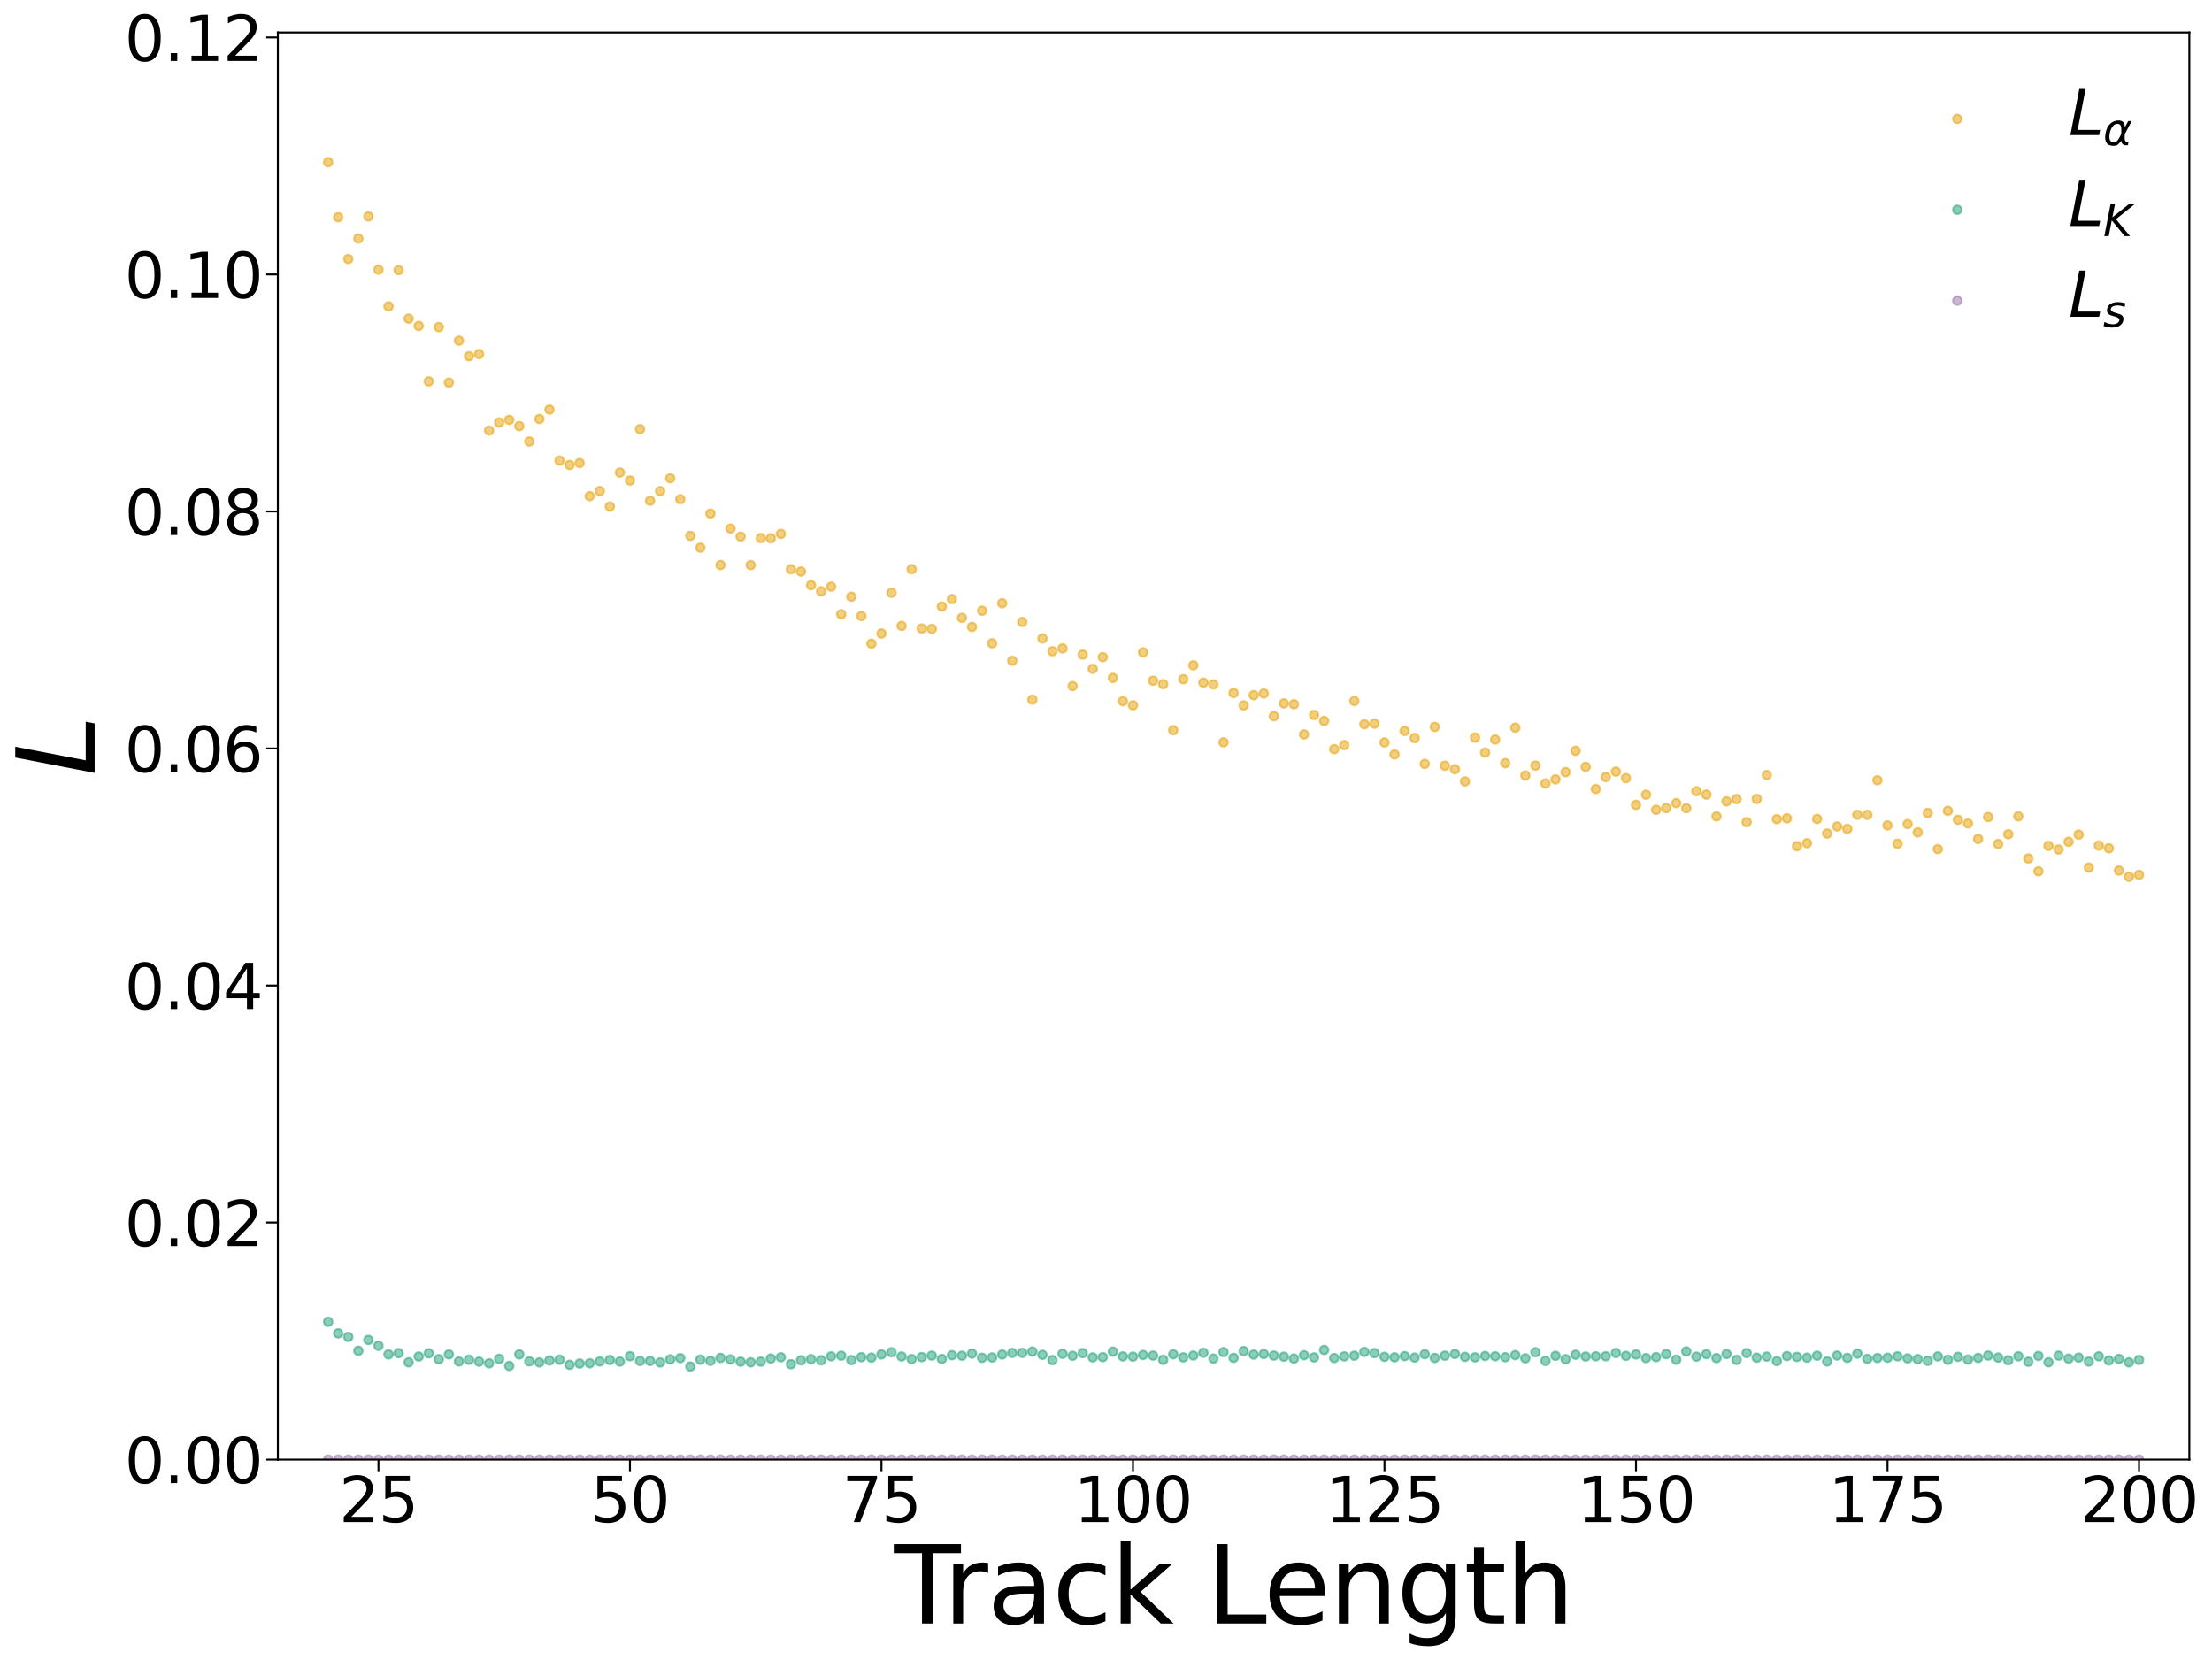 <?xml version="1.0" encoding="utf-8" standalone="no"?>
<!DOCTYPE svg PUBLIC "-//W3C//DTD SVG 1.1//EN"
  "http://www.w3.org/Graphics/SVG/1.1/DTD/svg11.dtd">
<svg xmlns:xlink="http://www.w3.org/1999/xlink" width="1143.882pt" height="858.147pt" viewBox="0 0 1143.882 858.147" xmlns="http://www.w3.org/2000/svg" version="1.1">
 <defs>
  <style type="text/css">*{stroke-linejoin: round; stroke-linecap: butt}</style>
 </defs>
 <g id="figure_1">
  <g id="patch_1">
   <path d="M 0 858.147 
L 1143.882 858.147 
L 1143.882 0 
L 0 0 
z
" style="fill: #ffffff"/>
  </g>
  <g id="axes_1">
   <g id="patch_2">
    <path d="M 143.68 754.748 
L 1132.155 754.748 
L 1132.155 16.793 
L 143.68 16.793 
z
" style="fill: #ffffff"/>
   </g>
   <g id="PathCollection_1">
    <defs>
     <path id="m16fbd6f924" d="M 0 2.236 
C 0.593 2.236 1.162 2 1.581 1.581 
C 2 1.162 2.236 0.593 2.236 0 
C 2.236 -0.593 2 -1.162 1.581 -1.581 
C 1.162 -2 0.593 -2.236 0 -2.236 
C -0.593 -2.236 -1.162 -2 -1.581 -1.581 
C -2 -1.162 -2.236 -0.593 -2.236 0 
C -2.236 0.593 -2 1.162 -1.581 1.581 
C -1.162 2 -0.593 2.236 0 2.236 
z
" style="stroke: #e69f00; stroke-opacity: 0.5"/>
    </defs>
    <g clip-path="url(#p28c759401d)">
     <use xlink:href="#m16fbd6f924" x="169.692" y="83.88" style="fill: #e69f00; fill-opacity: 0.5; stroke: #e69f00; stroke-opacity: 0.5"/>
     <use xlink:href="#m16fbd6f924" x="174.895" y="112.352" style="fill: #e69f00; fill-opacity: 0.5; stroke: #e69f00; stroke-opacity: 0.5"/>
     <use xlink:href="#m16fbd6f924" x="180.097" y="133.926" style="fill: #e69f00; fill-opacity: 0.5; stroke: #e69f00; stroke-opacity: 0.5"/>
     <use xlink:href="#m16fbd6f924" x="185.3" y="123.332" style="fill: #e69f00; fill-opacity: 0.5; stroke: #e69f00; stroke-opacity: 0.5"/>
     <use xlink:href="#m16fbd6f924" x="190.502" y="111.924" style="fill: #e69f00; fill-opacity: 0.5; stroke: #e69f00; stroke-opacity: 0.5"/>
     <use xlink:href="#m16fbd6f924" x="195.705" y="139.447" style="fill: #e69f00; fill-opacity: 0.5; stroke: #e69f00; stroke-opacity: 0.5"/>
     <use xlink:href="#m16fbd6f924" x="200.907" y="158.418" style="fill: #e69f00; fill-opacity: 0.5; stroke: #e69f00; stroke-opacity: 0.5"/>
     <use xlink:href="#m16fbd6f924" x="206.11" y="139.666" style="fill: #e69f00; fill-opacity: 0.5; stroke: #e69f00; stroke-opacity: 0.5"/>
     <use xlink:href="#m16fbd6f924" x="211.312" y="164.777" style="fill: #e69f00; fill-opacity: 0.5; stroke: #e69f00; stroke-opacity: 0.5"/>
     <use xlink:href="#m16fbd6f924" x="216.515" y="168.539" style="fill: #e69f00; fill-opacity: 0.5; stroke: #e69f00; stroke-opacity: 0.5"/>
     <use xlink:href="#m16fbd6f924" x="221.717" y="197.222" style="fill: #e69f00; fill-opacity: 0.5; stroke: #e69f00; stroke-opacity: 0.5"/>
     <use xlink:href="#m16fbd6f924" x="226.92" y="169.142" style="fill: #e69f00; fill-opacity: 0.5; stroke: #e69f00; stroke-opacity: 0.5"/>
     <use xlink:href="#m16fbd6f924" x="232.122" y="197.848" style="fill: #e69f00; fill-opacity: 0.5; stroke: #e69f00; stroke-opacity: 0.5"/>
     <use xlink:href="#m16fbd6f924" x="237.325" y="176.154" style="fill: #e69f00; fill-opacity: 0.5; stroke: #e69f00; stroke-opacity: 0.5"/>
     <use xlink:href="#m16fbd6f924" x="242.527" y="184.196" style="fill: #e69f00; fill-opacity: 0.5; stroke: #e69f00; stroke-opacity: 0.5"/>
     <use xlink:href="#m16fbd6f924" x="247.73" y="183.065" style="fill: #e69f00; fill-opacity: 0.5; stroke: #e69f00; stroke-opacity: 0.5"/>
     <use xlink:href="#m16fbd6f924" x="252.932" y="222.631" style="fill: #e69f00; fill-opacity: 0.5; stroke: #e69f00; stroke-opacity: 0.5"/>
     <use xlink:href="#m16fbd6f924" x="258.135" y="218.439" style="fill: #e69f00; fill-opacity: 0.5; stroke: #e69f00; stroke-opacity: 0.5"/>
     <use xlink:href="#m16fbd6f924" x="263.337" y="217.109" style="fill: #e69f00; fill-opacity: 0.5; stroke: #e69f00; stroke-opacity: 0.5"/>
     <use xlink:href="#m16fbd6f924" x="268.54" y="220.351" style="fill: #e69f00; fill-opacity: 0.5; stroke: #e69f00; stroke-opacity: 0.5"/>
     <use xlink:href="#m16fbd6f924" x="273.742" y="228.299" style="fill: #e69f00; fill-opacity: 0.5; stroke: #e69f00; stroke-opacity: 0.5"/>
     <use xlink:href="#m16fbd6f924" x="278.945" y="216.637" style="fill: #e69f00; fill-opacity: 0.5; stroke: #e69f00; stroke-opacity: 0.5"/>
     <use xlink:href="#m16fbd6f924" x="284.147" y="211.796" style="fill: #e69f00; fill-opacity: 0.5; stroke: #e69f00; stroke-opacity: 0.5"/>
     <use xlink:href="#m16fbd6f924" x="289.35" y="238.151" style="fill: #e69f00; fill-opacity: 0.5; stroke: #e69f00; stroke-opacity: 0.5"/>
     <use xlink:href="#m16fbd6f924" x="294.552" y="240.435" style="fill: #e69f00; fill-opacity: 0.5; stroke: #e69f00; stroke-opacity: 0.5"/>
     <use xlink:href="#m16fbd6f924" x="299.755" y="239.421" style="fill: #e69f00; fill-opacity: 0.5; stroke: #e69f00; stroke-opacity: 0.5"/>
     <use xlink:href="#m16fbd6f924" x="304.957" y="256.564" style="fill: #e69f00; fill-opacity: 0.5; stroke: #e69f00; stroke-opacity: 0.5"/>
     <use xlink:href="#m16fbd6f924" x="310.16" y="253.906" style="fill: #e69f00; fill-opacity: 0.5; stroke: #e69f00; stroke-opacity: 0.5"/>
     <use xlink:href="#m16fbd6f924" x="315.362" y="261.905" style="fill: #e69f00; fill-opacity: 0.5; stroke: #e69f00; stroke-opacity: 0.5"/>
     <use xlink:href="#m16fbd6f924" x="320.565" y="244.364" style="fill: #e69f00; fill-opacity: 0.5; stroke: #e69f00; stroke-opacity: 0.5"/>
     <use xlink:href="#m16fbd6f924" x="325.767" y="248.464" style="fill: #e69f00; fill-opacity: 0.5; stroke: #e69f00; stroke-opacity: 0.5"/>
     <use xlink:href="#m16fbd6f924" x="330.97" y="221.873" style="fill: #e69f00; fill-opacity: 0.5; stroke: #e69f00; stroke-opacity: 0.5"/>
     <use xlink:href="#m16fbd6f924" x="336.172" y="258.926" style="fill: #e69f00; fill-opacity: 0.5; stroke: #e69f00; stroke-opacity: 0.5"/>
     <use xlink:href="#m16fbd6f924" x="341.375" y="253.944" style="fill: #e69f00; fill-opacity: 0.5; stroke: #e69f00; stroke-opacity: 0.5"/>
     <use xlink:href="#m16fbd6f924" x="346.577" y="247.33" style="fill: #e69f00; fill-opacity: 0.5; stroke: #e69f00; stroke-opacity: 0.5"/>
     <use xlink:href="#m16fbd6f924" x="351.78" y="258.151" style="fill: #e69f00; fill-opacity: 0.5; stroke: #e69f00; stroke-opacity: 0.5"/>
     <use xlink:href="#m16fbd6f924" x="356.982" y="277.086" style="fill: #e69f00; fill-opacity: 0.5; stroke: #e69f00; stroke-opacity: 0.5"/>
     <use xlink:href="#m16fbd6f924" x="362.185" y="283.21" style="fill: #e69f00; fill-opacity: 0.5; stroke: #e69f00; stroke-opacity: 0.5"/>
     <use xlink:href="#m16fbd6f924" x="367.387" y="265.562" style="fill: #e69f00; fill-opacity: 0.5; stroke: #e69f00; stroke-opacity: 0.5"/>
     <use xlink:href="#m16fbd6f924" x="372.59" y="292.184" style="fill: #e69f00; fill-opacity: 0.5; stroke: #e69f00; stroke-opacity: 0.5"/>
     <use xlink:href="#m16fbd6f924" x="377.792" y="273.323" style="fill: #e69f00; fill-opacity: 0.5; stroke: #e69f00; stroke-opacity: 0.5"/>
     <use xlink:href="#m16fbd6f924" x="382.995" y="277.493" style="fill: #e69f00; fill-opacity: 0.5; stroke: #e69f00; stroke-opacity: 0.5"/>
     <use xlink:href="#m16fbd6f924" x="388.197" y="292.221" style="fill: #e69f00; fill-opacity: 0.5; stroke: #e69f00; stroke-opacity: 0.5"/>
     <use xlink:href="#m16fbd6f924" x="393.4" y="278.243" style="fill: #e69f00; fill-opacity: 0.5; stroke: #e69f00; stroke-opacity: 0.5"/>
     <use xlink:href="#m16fbd6f924" x="398.602" y="278.336" style="fill: #e69f00; fill-opacity: 0.5; stroke: #e69f00; stroke-opacity: 0.5"/>
     <use xlink:href="#m16fbd6f924" x="403.805" y="276.061" style="fill: #e69f00; fill-opacity: 0.5; stroke: #e69f00; stroke-opacity: 0.5"/>
     <use xlink:href="#m16fbd6f924" x="409.007" y="294.356" style="fill: #e69f00; fill-opacity: 0.5; stroke: #e69f00; stroke-opacity: 0.5"/>
     <use xlink:href="#m16fbd6f924" x="414.21" y="295.542" style="fill: #e69f00; fill-opacity: 0.5; stroke: #e69f00; stroke-opacity: 0.5"/>
     <use xlink:href="#m16fbd6f924" x="419.412" y="302.6" style="fill: #e69f00; fill-opacity: 0.5; stroke: #e69f00; stroke-opacity: 0.5"/>
     <use xlink:href="#m16fbd6f924" x="424.615" y="305.72" style="fill: #e69f00; fill-opacity: 0.5; stroke: #e69f00; stroke-opacity: 0.5"/>
     <use xlink:href="#m16fbd6f924" x="429.817" y="303.359" style="fill: #e69f00; fill-opacity: 0.5; stroke: #e69f00; stroke-opacity: 0.5"/>
     <use xlink:href="#m16fbd6f924" x="435.02" y="317.601" style="fill: #e69f00; fill-opacity: 0.5; stroke: #e69f00; stroke-opacity: 0.5"/>
     <use xlink:href="#m16fbd6f924" x="440.222" y="308.581" style="fill: #e69f00; fill-opacity: 0.5; stroke: #e69f00; stroke-opacity: 0.5"/>
     <use xlink:href="#m16fbd6f924" x="445.425" y="318.529" style="fill: #e69f00; fill-opacity: 0.5; stroke: #e69f00; stroke-opacity: 0.5"/>
     <use xlink:href="#m16fbd6f924" x="450.627" y="332.83" style="fill: #e69f00; fill-opacity: 0.5; stroke: #e69f00; stroke-opacity: 0.5"/>
     <use xlink:href="#m16fbd6f924" x="455.83" y="327.589" style="fill: #e69f00; fill-opacity: 0.5; stroke: #e69f00; stroke-opacity: 0.5"/>
     <use xlink:href="#m16fbd6f924" x="461.032" y="306.51" style="fill: #e69f00; fill-opacity: 0.5; stroke: #e69f00; stroke-opacity: 0.5"/>
     <use xlink:href="#m16fbd6f924" x="466.235" y="323.652" style="fill: #e69f00; fill-opacity: 0.5; stroke: #e69f00; stroke-opacity: 0.5"/>
     <use xlink:href="#m16fbd6f924" x="471.437" y="294.318" style="fill: #e69f00; fill-opacity: 0.5; stroke: #e69f00; stroke-opacity: 0.5"/>
     <use xlink:href="#m16fbd6f924" x="476.64" y="324.999" style="fill: #e69f00; fill-opacity: 0.5; stroke: #e69f00; stroke-opacity: 0.5"/>
     <use xlink:href="#m16fbd6f924" x="481.842" y="325.209" style="fill: #e69f00; fill-opacity: 0.5; stroke: #e69f00; stroke-opacity: 0.5"/>
     <use xlink:href="#m16fbd6f924" x="487.045" y="313.647" style="fill: #e69f00; fill-opacity: 0.5; stroke: #e69f00; stroke-opacity: 0.5"/>
     <use xlink:href="#m16fbd6f924" x="492.247" y="309.774" style="fill: #e69f00; fill-opacity: 0.5; stroke: #e69f00; stroke-opacity: 0.5"/>
     <use xlink:href="#m16fbd6f924" x="497.45" y="319.475" style="fill: #e69f00; fill-opacity: 0.5; stroke: #e69f00; stroke-opacity: 0.5"/>
     <use xlink:href="#m16fbd6f924" x="502.652" y="324.2" style="fill: #e69f00; fill-opacity: 0.5; stroke: #e69f00; stroke-opacity: 0.5"/>
     <use xlink:href="#m16fbd6f924" x="507.855" y="315.781" style="fill: #e69f00; fill-opacity: 0.5; stroke: #e69f00; stroke-opacity: 0.5"/>
     <use xlink:href="#m16fbd6f924" x="513.057" y="332.646" style="fill: #e69f00; fill-opacity: 0.5; stroke: #e69f00; stroke-opacity: 0.5"/>
     <use xlink:href="#m16fbd6f924" x="518.26" y="311.932" style="fill: #e69f00; fill-opacity: 0.5; stroke: #e69f00; stroke-opacity: 0.5"/>
     <use xlink:href="#m16fbd6f924" x="523.462" y="341.669" style="fill: #e69f00; fill-opacity: 0.5; stroke: #e69f00; stroke-opacity: 0.5"/>
     <use xlink:href="#m16fbd6f924" x="528.665" y="321.596" style="fill: #e69f00; fill-opacity: 0.5; stroke: #e69f00; stroke-opacity: 0.5"/>
     <use xlink:href="#m16fbd6f924" x="533.867" y="361.803" style="fill: #e69f00; fill-opacity: 0.5; stroke: #e69f00; stroke-opacity: 0.5"/>
     <use xlink:href="#m16fbd6f924" x="539.07" y="330.137" style="fill: #e69f00; fill-opacity: 0.5; stroke: #e69f00; stroke-opacity: 0.5"/>
     <use xlink:href="#m16fbd6f924" x="544.272" y="336.757" style="fill: #e69f00; fill-opacity: 0.5; stroke: #e69f00; stroke-opacity: 0.5"/>
     <use xlink:href="#m16fbd6f924" x="549.475" y="335.295" style="fill: #e69f00; fill-opacity: 0.5; stroke: #e69f00; stroke-opacity: 0.5"/>
     <use xlink:href="#m16fbd6f924" x="554.677" y="354.746" style="fill: #e69f00; fill-opacity: 0.5; stroke: #e69f00; stroke-opacity: 0.5"/>
     <use xlink:href="#m16fbd6f924" x="559.88" y="338.502" style="fill: #e69f00; fill-opacity: 0.5; stroke: #e69f00; stroke-opacity: 0.5"/>
     <use xlink:href="#m16fbd6f924" x="565.082" y="345.848" style="fill: #e69f00; fill-opacity: 0.5; stroke: #e69f00; stroke-opacity: 0.5"/>
     <use xlink:href="#m16fbd6f924" x="570.285" y="339.808" style="fill: #e69f00; fill-opacity: 0.5; stroke: #e69f00; stroke-opacity: 0.5"/>
     <use xlink:href="#m16fbd6f924" x="575.487" y="350.527" style="fill: #e69f00; fill-opacity: 0.5; stroke: #e69f00; stroke-opacity: 0.5"/>
     <use xlink:href="#m16fbd6f924" x="580.69" y="362.569" style="fill: #e69f00; fill-opacity: 0.5; stroke: #e69f00; stroke-opacity: 0.5"/>
     <use xlink:href="#m16fbd6f924" x="585.892" y="364.706" style="fill: #e69f00; fill-opacity: 0.5; stroke: #e69f00; stroke-opacity: 0.5"/>
     <use xlink:href="#m16fbd6f924" x="591.095" y="337.323" style="fill: #e69f00; fill-opacity: 0.5; stroke: #e69f00; stroke-opacity: 0.5"/>
     <use xlink:href="#m16fbd6f924" x="596.297" y="351.992" style="fill: #e69f00; fill-opacity: 0.5; stroke: #e69f00; stroke-opacity: 0.5"/>
     <use xlink:href="#m16fbd6f924" x="601.5" y="353.779" style="fill: #e69f00; fill-opacity: 0.5; stroke: #e69f00; stroke-opacity: 0.5"/>
     <use xlink:href="#m16fbd6f924" x="606.702" y="377.613" style="fill: #e69f00; fill-opacity: 0.5; stroke: #e69f00; stroke-opacity: 0.5"/>
     <use xlink:href="#m16fbd6f924" x="611.905" y="351.211" style="fill: #e69f00; fill-opacity: 0.5; stroke: #e69f00; stroke-opacity: 0.5"/>
     <use xlink:href="#m16fbd6f924" x="617.107" y="344.041" style="fill: #e69f00; fill-opacity: 0.5; stroke: #e69f00; stroke-opacity: 0.5"/>
     <use xlink:href="#m16fbd6f924" x="622.31" y="352.983" style="fill: #e69f00; fill-opacity: 0.5; stroke: #e69f00; stroke-opacity: 0.5"/>
     <use xlink:href="#m16fbd6f924" x="627.512" y="353.921" style="fill: #e69f00; fill-opacity: 0.5; stroke: #e69f00; stroke-opacity: 0.5"/>
     <use xlink:href="#m16fbd6f924" x="632.715" y="383.859" style="fill: #e69f00; fill-opacity: 0.5; stroke: #e69f00; stroke-opacity: 0.5"/>
     <use xlink:href="#m16fbd6f924" x="637.917" y="358.328" style="fill: #e69f00; fill-opacity: 0.5; stroke: #e69f00; stroke-opacity: 0.5"/>
     <use xlink:href="#m16fbd6f924" x="643.12" y="364.753" style="fill: #e69f00; fill-opacity: 0.5; stroke: #e69f00; stroke-opacity: 0.5"/>
     <use xlink:href="#m16fbd6f924" x="648.322" y="359.47" style="fill: #e69f00; fill-opacity: 0.5; stroke: #e69f00; stroke-opacity: 0.5"/>
     <use xlink:href="#m16fbd6f924" x="653.525" y="358.565" style="fill: #e69f00; fill-opacity: 0.5; stroke: #e69f00; stroke-opacity: 0.5"/>
     <use xlink:href="#m16fbd6f924" x="658.727" y="370.325" style="fill: #e69f00; fill-opacity: 0.5; stroke: #e69f00; stroke-opacity: 0.5"/>
     <use xlink:href="#m16fbd6f924" x="663.93" y="363.715" style="fill: #e69f00; fill-opacity: 0.5; stroke: #e69f00; stroke-opacity: 0.5"/>
     <use xlink:href="#m16fbd6f924" x="669.132" y="364.152" style="fill: #e69f00; fill-opacity: 0.5; stroke: #e69f00; stroke-opacity: 0.5"/>
     <use xlink:href="#m16fbd6f924" x="674.335" y="379.767" style="fill: #e69f00; fill-opacity: 0.5; stroke: #e69f00; stroke-opacity: 0.5"/>
     <use xlink:href="#m16fbd6f924" x="679.537" y="369.7" style="fill: #e69f00; fill-opacity: 0.5; stroke: #e69f00; stroke-opacity: 0.5"/>
     <use xlink:href="#m16fbd6f924" x="684.74" y="372.751" style="fill: #e69f00; fill-opacity: 0.5; stroke: #e69f00; stroke-opacity: 0.5"/>
     <use xlink:href="#m16fbd6f924" x="689.942" y="387.381" style="fill: #e69f00; fill-opacity: 0.5; stroke: #e69f00; stroke-opacity: 0.5"/>
     <use xlink:href="#m16fbd6f924" x="695.145" y="385.274" style="fill: #e69f00; fill-opacity: 0.5; stroke: #e69f00; stroke-opacity: 0.5"/>
     <use xlink:href="#m16fbd6f924" x="700.347" y="362.459" style="fill: #e69f00; fill-opacity: 0.5; stroke: #e69f00; stroke-opacity: 0.5"/>
     <use xlink:href="#m16fbd6f924" x="705.55" y="374.499" style="fill: #e69f00; fill-opacity: 0.5; stroke: #e69f00; stroke-opacity: 0.5"/>
     <use xlink:href="#m16fbd6f924" x="710.752" y="374.183" style="fill: #e69f00; fill-opacity: 0.5; stroke: #e69f00; stroke-opacity: 0.5"/>
     <use xlink:href="#m16fbd6f924" x="715.955" y="383.926" style="fill: #e69f00; fill-opacity: 0.5; stroke: #e69f00; stroke-opacity: 0.5"/>
     <use xlink:href="#m16fbd6f924" x="721.157" y="390.12" style="fill: #e69f00; fill-opacity: 0.5; stroke: #e69f00; stroke-opacity: 0.5"/>
     <use xlink:href="#m16fbd6f924" x="726.36" y="377.976" style="fill: #e69f00; fill-opacity: 0.5; stroke: #e69f00; stroke-opacity: 0.5"/>
     <use xlink:href="#m16fbd6f924" x="731.562" y="381.637" style="fill: #e69f00; fill-opacity: 0.5; stroke: #e69f00; stroke-opacity: 0.5"/>
     <use xlink:href="#m16fbd6f924" x="736.765" y="395.016" style="fill: #e69f00; fill-opacity: 0.5; stroke: #e69f00; stroke-opacity: 0.5"/>
     <use xlink:href="#m16fbd6f924" x="741.967" y="375.894" style="fill: #e69f00; fill-opacity: 0.5; stroke: #e69f00; stroke-opacity: 0.5"/>
     <use xlink:href="#m16fbd6f924" x="747.17" y="395.935" style="fill: #e69f00; fill-opacity: 0.5; stroke: #e69f00; stroke-opacity: 0.5"/>
     <use xlink:href="#m16fbd6f924" x="752.372" y="397.772" style="fill: #e69f00; fill-opacity: 0.5; stroke: #e69f00; stroke-opacity: 0.5"/>
     <use xlink:href="#m16fbd6f924" x="757.575" y="404.054" style="fill: #e69f00; fill-opacity: 0.5; stroke: #e69f00; stroke-opacity: 0.5"/>
     <use xlink:href="#m16fbd6f924" x="762.777" y="381.391" style="fill: #e69f00; fill-opacity: 0.5; stroke: #e69f00; stroke-opacity: 0.5"/>
     <use xlink:href="#m16fbd6f924" x="767.98" y="389.16" style="fill: #e69f00; fill-opacity: 0.5; stroke: #e69f00; stroke-opacity: 0.5"/>
     <use xlink:href="#m16fbd6f924" x="773.182" y="382.399" style="fill: #e69f00; fill-opacity: 0.5; stroke: #e69f00; stroke-opacity: 0.5"/>
     <use xlink:href="#m16fbd6f924" x="778.385" y="394.622" style="fill: #e69f00; fill-opacity: 0.5; stroke: #e69f00; stroke-opacity: 0.5"/>
     <use xlink:href="#m16fbd6f924" x="783.587" y="376.271" style="fill: #e69f00; fill-opacity: 0.5; stroke: #e69f00; stroke-opacity: 0.5"/>
     <use xlink:href="#m16fbd6f924" x="788.79" y="400.987" style="fill: #e69f00; fill-opacity: 0.5; stroke: #e69f00; stroke-opacity: 0.5"/>
     <use xlink:href="#m16fbd6f924" x="793.992" y="395.889" style="fill: #e69f00; fill-opacity: 0.5; stroke: #e69f00; stroke-opacity: 0.5"/>
     <use xlink:href="#m16fbd6f924" x="799.195" y="405.127" style="fill: #e69f00; fill-opacity: 0.5; stroke: #e69f00; stroke-opacity: 0.5"/>
     <use xlink:href="#m16fbd6f924" x="804.397" y="403.006" style="fill: #e69f00; fill-opacity: 0.5; stroke: #e69f00; stroke-opacity: 0.5"/>
     <use xlink:href="#m16fbd6f924" x="809.6" y="399.267" style="fill: #e69f00; fill-opacity: 0.5; stroke: #e69f00; stroke-opacity: 0.5"/>
     <use xlink:href="#m16fbd6f924" x="814.802" y="388.238" style="fill: #e69f00; fill-opacity: 0.5; stroke: #e69f00; stroke-opacity: 0.5"/>
     <use xlink:href="#m16fbd6f924" x="820.005" y="396.519" style="fill: #e69f00; fill-opacity: 0.5; stroke: #e69f00; stroke-opacity: 0.5"/>
     <use xlink:href="#m16fbd6f924" x="825.207" y="408.013" style="fill: #e69f00; fill-opacity: 0.5; stroke: #e69f00; stroke-opacity: 0.5"/>
     <use xlink:href="#m16fbd6f924" x="830.41" y="401.808" style="fill: #e69f00; fill-opacity: 0.5; stroke: #e69f00; stroke-opacity: 0.5"/>
     <use xlink:href="#m16fbd6f924" x="835.612" y="399.011" style="fill: #e69f00; fill-opacity: 0.5; stroke: #e69f00; stroke-opacity: 0.5"/>
     <use xlink:href="#m16fbd6f924" x="840.815" y="402.371" style="fill: #e69f00; fill-opacity: 0.5; stroke: #e69f00; stroke-opacity: 0.5"/>
     <use xlink:href="#m16fbd6f924" x="846.017" y="416.178" style="fill: #e69f00; fill-opacity: 0.5; stroke: #e69f00; stroke-opacity: 0.5"/>
     <use xlink:href="#m16fbd6f924" x="851.22" y="410.944" style="fill: #e69f00; fill-opacity: 0.5; stroke: #e69f00; stroke-opacity: 0.5"/>
     <use xlink:href="#m16fbd6f924" x="856.422" y="418.726" style="fill: #e69f00; fill-opacity: 0.5; stroke: #e69f00; stroke-opacity: 0.5"/>
     <use xlink:href="#m16fbd6f924" x="861.625" y="417.863" style="fill: #e69f00; fill-opacity: 0.5; stroke: #e69f00; stroke-opacity: 0.5"/>
     <use xlink:href="#m16fbd6f924" x="866.827" y="415.27" style="fill: #e69f00; fill-opacity: 0.5; stroke: #e69f00; stroke-opacity: 0.5"/>
     <use xlink:href="#m16fbd6f924" x="872.03" y="417.907" style="fill: #e69f00; fill-opacity: 0.5; stroke: #e69f00; stroke-opacity: 0.5"/>
     <use xlink:href="#m16fbd6f924" x="877.232" y="409.117" style="fill: #e69f00; fill-opacity: 0.5; stroke: #e69f00; stroke-opacity: 0.5"/>
     <use xlink:href="#m16fbd6f924" x="882.435" y="410.873" style="fill: #e69f00; fill-opacity: 0.5; stroke: #e69f00; stroke-opacity: 0.5"/>
     <use xlink:href="#m16fbd6f924" x="887.637" y="422.138" style="fill: #e69f00; fill-opacity: 0.5; stroke: #e69f00; stroke-opacity: 0.5"/>
     <use xlink:href="#m16fbd6f924" x="892.84" y="414.354" style="fill: #e69f00; fill-opacity: 0.5; stroke: #e69f00; stroke-opacity: 0.5"/>
     <use xlink:href="#m16fbd6f924" x="898.042" y="413.205" style="fill: #e69f00; fill-opacity: 0.5; stroke: #e69f00; stroke-opacity: 0.5"/>
     <use xlink:href="#m16fbd6f924" x="903.245" y="425.132" style="fill: #e69f00; fill-opacity: 0.5; stroke: #e69f00; stroke-opacity: 0.5"/>
     <use xlink:href="#m16fbd6f924" x="908.447" y="413.142" style="fill: #e69f00; fill-opacity: 0.5; stroke: #e69f00; stroke-opacity: 0.5"/>
     <use xlink:href="#m16fbd6f924" x="913.65" y="400.737" style="fill: #e69f00; fill-opacity: 0.5; stroke: #e69f00; stroke-opacity: 0.5"/>
     <use xlink:href="#m16fbd6f924" x="918.852" y="423.588" style="fill: #e69f00; fill-opacity: 0.5; stroke: #e69f00; stroke-opacity: 0.5"/>
     <use xlink:href="#m16fbd6f924" x="924.055" y="423.163" style="fill: #e69f00; fill-opacity: 0.5; stroke: #e69f00; stroke-opacity: 0.5"/>
     <use xlink:href="#m16fbd6f924" x="929.257" y="437.582" style="fill: #e69f00; fill-opacity: 0.5; stroke: #e69f00; stroke-opacity: 0.5"/>
     <use xlink:href="#m16fbd6f924" x="934.46" y="436.007" style="fill: #e69f00; fill-opacity: 0.5; stroke: #e69f00; stroke-opacity: 0.5"/>
     <use xlink:href="#m16fbd6f924" x="939.662" y="423.484" style="fill: #e69f00; fill-opacity: 0.5; stroke: #e69f00; stroke-opacity: 0.5"/>
     <use xlink:href="#m16fbd6f924" x="944.865" y="431.021" style="fill: #e69f00; fill-opacity: 0.5; stroke: #e69f00; stroke-opacity: 0.5"/>
     <use xlink:href="#m16fbd6f924" x="950.067" y="427.341" style="fill: #e69f00; fill-opacity: 0.5; stroke: #e69f00; stroke-opacity: 0.5"/>
     <use xlink:href="#m16fbd6f924" x="955.27" y="428.611" style="fill: #e69f00; fill-opacity: 0.5; stroke: #e69f00; stroke-opacity: 0.5"/>
     <use xlink:href="#m16fbd6f924" x="960.472" y="421.318" style="fill: #e69f00; fill-opacity: 0.5; stroke: #e69f00; stroke-opacity: 0.5"/>
     <use xlink:href="#m16fbd6f924" x="965.675" y="421.347" style="fill: #e69f00; fill-opacity: 0.5; stroke: #e69f00; stroke-opacity: 0.5"/>
     <use xlink:href="#m16fbd6f924" x="970.877" y="403.45" style="fill: #e69f00; fill-opacity: 0.5; stroke: #e69f00; stroke-opacity: 0.5"/>
     <use xlink:href="#m16fbd6f924" x="976.08" y="426.824" style="fill: #e69f00; fill-opacity: 0.5; stroke: #e69f00; stroke-opacity: 0.5"/>
     <use xlink:href="#m16fbd6f924" x="981.282" y="436.264" style="fill: #e69f00; fill-opacity: 0.5; stroke: #e69f00; stroke-opacity: 0.5"/>
     <use xlink:href="#m16fbd6f924" x="986.485" y="426.114" style="fill: #e69f00; fill-opacity: 0.5; stroke: #e69f00; stroke-opacity: 0.5"/>
     <use xlink:href="#m16fbd6f924" x="991.687" y="430.412" style="fill: #e69f00; fill-opacity: 0.5; stroke: #e69f00; stroke-opacity: 0.5"/>
     <use xlink:href="#m16fbd6f924" x="996.89" y="420.353" style="fill: #e69f00; fill-opacity: 0.5; stroke: #e69f00; stroke-opacity: 0.5"/>
     <use xlink:href="#m16fbd6f924" x="1002.092" y="439.049" style="fill: #e69f00; fill-opacity: 0.5; stroke: #e69f00; stroke-opacity: 0.5"/>
     <use xlink:href="#m16fbd6f924" x="1007.295" y="419.283" style="fill: #e69f00; fill-opacity: 0.5; stroke: #e69f00; stroke-opacity: 0.5"/>
     <use xlink:href="#m16fbd6f924" x="1012.497" y="423.922" style="fill: #e69f00; fill-opacity: 0.5; stroke: #e69f00; stroke-opacity: 0.5"/>
     <use xlink:href="#m16fbd6f924" x="1017.7" y="425.808" style="fill: #e69f00; fill-opacity: 0.5; stroke: #e69f00; stroke-opacity: 0.5"/>
     <use xlink:href="#m16fbd6f924" x="1022.902" y="433.806" style="fill: #e69f00; fill-opacity: 0.5; stroke: #e69f00; stroke-opacity: 0.5"/>
     <use xlink:href="#m16fbd6f924" x="1028.105" y="422.484" style="fill: #e69f00; fill-opacity: 0.5; stroke: #e69f00; stroke-opacity: 0.5"/>
     <use xlink:href="#m16fbd6f924" x="1033.307" y="436.398" style="fill: #e69f00; fill-opacity: 0.5; stroke: #e69f00; stroke-opacity: 0.5"/>
     <use xlink:href="#m16fbd6f924" x="1038.51" y="431.372" style="fill: #e69f00; fill-opacity: 0.5; stroke: #e69f00; stroke-opacity: 0.5"/>
     <use xlink:href="#m16fbd6f924" x="1043.712" y="422.123" style="fill: #e69f00; fill-opacity: 0.5; stroke: #e69f00; stroke-opacity: 0.5"/>
     <use xlink:href="#m16fbd6f924" x="1048.915" y="443.915" style="fill: #e69f00; fill-opacity: 0.5; stroke: #e69f00; stroke-opacity: 0.5"/>
     <use xlink:href="#m16fbd6f924" x="1054.117" y="450.534" style="fill: #e69f00; fill-opacity: 0.5; stroke: #e69f00; stroke-opacity: 0.5"/>
     <use xlink:href="#m16fbd6f924" x="1059.32" y="437.416" style="fill: #e69f00; fill-opacity: 0.5; stroke: #e69f00; stroke-opacity: 0.5"/>
     <use xlink:href="#m16fbd6f924" x="1064.522" y="439.272" style="fill: #e69f00; fill-opacity: 0.5; stroke: #e69f00; stroke-opacity: 0.5"/>
     <use xlink:href="#m16fbd6f924" x="1069.725" y="435.276" style="fill: #e69f00; fill-opacity: 0.5; stroke: #e69f00; stroke-opacity: 0.5"/>
     <use xlink:href="#m16fbd6f924" x="1074.927" y="431.567" style="fill: #e69f00; fill-opacity: 0.5; stroke: #e69f00; stroke-opacity: 0.5"/>
     <use xlink:href="#m16fbd6f924" x="1080.13" y="448.59" style="fill: #e69f00; fill-opacity: 0.5; stroke: #e69f00; stroke-opacity: 0.5"/>
     <use xlink:href="#m16fbd6f924" x="1085.332" y="437.258" style="fill: #e69f00; fill-opacity: 0.5; stroke: #e69f00; stroke-opacity: 0.5"/>
     <use xlink:href="#m16fbd6f924" x="1090.535" y="438.662" style="fill: #e69f00; fill-opacity: 0.5; stroke: #e69f00; stroke-opacity: 0.5"/>
     <use xlink:href="#m16fbd6f924" x="1095.737" y="450.17" style="fill: #e69f00; fill-opacity: 0.5; stroke: #e69f00; stroke-opacity: 0.5"/>
     <use xlink:href="#m16fbd6f924" x="1100.94" y="453.385" style="fill: #e69f00; fill-opacity: 0.5; stroke: #e69f00; stroke-opacity: 0.5"/>
     <use xlink:href="#m16fbd6f924" x="1106.142" y="452.363" style="fill: #e69f00; fill-opacity: 0.5; stroke: #e69f00; stroke-opacity: 0.5"/>
    </g>
   </g>
   <g id="PathCollection_2">
    <defs>
     <path id="m291b7a2fa0" d="M 0 2.236 
C 0.593 2.236 1.162 2 1.581 1.581 
C 2 1.162 2.236 0.593 2.236 0 
C 2.236 -0.593 2 -1.162 1.581 -1.581 
C 1.162 -2 0.593 -2.236 0 -2.236 
C -0.593 -2.236 -1.162 -2 -1.581 -1.581 
C -2 -1.162 -2.236 -0.593 -2.236 0 
C -2.236 0.593 -2 1.162 -1.581 1.581 
C -1.162 2 -0.593 2.236 0 2.236 
z
" style="stroke: #1b9e77; stroke-opacity: 0.5"/>
    </defs>
    <g clip-path="url(#p28c759401d)">
     <use xlink:href="#m291b7a2fa0" x="169.692" y="683.471" style="fill: #1b9e77; fill-opacity: 0.5; stroke: #1b9e77; stroke-opacity: 0.5"/>
     <use xlink:href="#m291b7a2fa0" x="174.895" y="689.463" style="fill: #1b9e77; fill-opacity: 0.5; stroke: #1b9e77; stroke-opacity: 0.5"/>
     <use xlink:href="#m291b7a2fa0" x="180.097" y="691.313" style="fill: #1b9e77; fill-opacity: 0.5; stroke: #1b9e77; stroke-opacity: 0.5"/>
     <use xlink:href="#m291b7a2fa0" x="185.3" y="698.463" style="fill: #1b9e77; fill-opacity: 0.5; stroke: #1b9e77; stroke-opacity: 0.5"/>
     <use xlink:href="#m291b7a2fa0" x="190.502" y="692.87" style="fill: #1b9e77; fill-opacity: 0.5; stroke: #1b9e77; stroke-opacity: 0.5"/>
     <use xlink:href="#m291b7a2fa0" x="195.705" y="695.888" style="fill: #1b9e77; fill-opacity: 0.5; stroke: #1b9e77; stroke-opacity: 0.5"/>
     <use xlink:href="#m291b7a2fa0" x="200.907" y="700.339" style="fill: #1b9e77; fill-opacity: 0.5; stroke: #1b9e77; stroke-opacity: 0.5"/>
     <use xlink:href="#m291b7a2fa0" x="206.11" y="699.677" style="fill: #1b9e77; fill-opacity: 0.5; stroke: #1b9e77; stroke-opacity: 0.5"/>
     <use xlink:href="#m291b7a2fa0" x="211.312" y="704.446" style="fill: #1b9e77; fill-opacity: 0.5; stroke: #1b9e77; stroke-opacity: 0.5"/>
     <use xlink:href="#m291b7a2fa0" x="216.515" y="701.453" style="fill: #1b9e77; fill-opacity: 0.5; stroke: #1b9e77; stroke-opacity: 0.5"/>
     <use xlink:href="#m291b7a2fa0" x="221.717" y="699.806" style="fill: #1b9e77; fill-opacity: 0.5; stroke: #1b9e77; stroke-opacity: 0.5"/>
     <use xlink:href="#m291b7a2fa0" x="226.92" y="702.821" style="fill: #1b9e77; fill-opacity: 0.5; stroke: #1b9e77; stroke-opacity: 0.5"/>
     <use xlink:href="#m291b7a2fa0" x="232.122" y="700.343" style="fill: #1b9e77; fill-opacity: 0.5; stroke: #1b9e77; stroke-opacity: 0.5"/>
     <use xlink:href="#m291b7a2fa0" x="237.325" y="704.003" style="fill: #1b9e77; fill-opacity: 0.5; stroke: #1b9e77; stroke-opacity: 0.5"/>
     <use xlink:href="#m291b7a2fa0" x="242.527" y="703.097" style="fill: #1b9e77; fill-opacity: 0.5; stroke: #1b9e77; stroke-opacity: 0.5"/>
     <use xlink:href="#m291b7a2fa0" x="247.73" y="704.098" style="fill: #1b9e77; fill-opacity: 0.5; stroke: #1b9e77; stroke-opacity: 0.5"/>
     <use xlink:href="#m291b7a2fa0" x="252.932" y="704.961" style="fill: #1b9e77; fill-opacity: 0.5; stroke: #1b9e77; stroke-opacity: 0.5"/>
     <use xlink:href="#m291b7a2fa0" x="258.135" y="702.662" style="fill: #1b9e77; fill-opacity: 0.5; stroke: #1b9e77; stroke-opacity: 0.5"/>
     <use xlink:href="#m291b7a2fa0" x="263.337" y="706.304" style="fill: #1b9e77; fill-opacity: 0.5; stroke: #1b9e77; stroke-opacity: 0.5"/>
     <use xlink:href="#m291b7a2fa0" x="268.54" y="700.349" style="fill: #1b9e77; fill-opacity: 0.5; stroke: #1b9e77; stroke-opacity: 0.5"/>
     <use xlink:href="#m291b7a2fa0" x="273.742" y="703.949" style="fill: #1b9e77; fill-opacity: 0.5; stroke: #1b9e77; stroke-opacity: 0.5"/>
     <use xlink:href="#m291b7a2fa0" x="278.945" y="704.488" style="fill: #1b9e77; fill-opacity: 0.5; stroke: #1b9e77; stroke-opacity: 0.5"/>
     <use xlink:href="#m291b7a2fa0" x="284.147" y="703.488" style="fill: #1b9e77; fill-opacity: 0.5; stroke: #1b9e77; stroke-opacity: 0.5"/>
     <use xlink:href="#m291b7a2fa0" x="289.35" y="703.097" style="fill: #1b9e77; fill-opacity: 0.5; stroke: #1b9e77; stroke-opacity: 0.5"/>
     <use xlink:href="#m291b7a2fa0" x="294.552" y="705.743" style="fill: #1b9e77; fill-opacity: 0.5; stroke: #1b9e77; stroke-opacity: 0.5"/>
     <use xlink:href="#m291b7a2fa0" x="299.755" y="705.078" style="fill: #1b9e77; fill-opacity: 0.5; stroke: #1b9e77; stroke-opacity: 0.5"/>
     <use xlink:href="#m291b7a2fa0" x="304.957" y="704.942" style="fill: #1b9e77; fill-opacity: 0.5; stroke: #1b9e77; stroke-opacity: 0.5"/>
     <use xlink:href="#m291b7a2fa0" x="310.16" y="703.996" style="fill: #1b9e77; fill-opacity: 0.5; stroke: #1b9e77; stroke-opacity: 0.5"/>
     <use xlink:href="#m291b7a2fa0" x="315.362" y="703.241" style="fill: #1b9e77; fill-opacity: 0.5; stroke: #1b9e77; stroke-opacity: 0.5"/>
     <use xlink:href="#m291b7a2fa0" x="320.565" y="704.043" style="fill: #1b9e77; fill-opacity: 0.5; stroke: #1b9e77; stroke-opacity: 0.5"/>
     <use xlink:href="#m291b7a2fa0" x="325.767" y="701.291" style="fill: #1b9e77; fill-opacity: 0.5; stroke: #1b9e77; stroke-opacity: 0.5"/>
     <use xlink:href="#m291b7a2fa0" x="330.97" y="703.751" style="fill: #1b9e77; fill-opacity: 0.5; stroke: #1b9e77; stroke-opacity: 0.5"/>
     <use xlink:href="#m291b7a2fa0" x="336.172" y="703.737" style="fill: #1b9e77; fill-opacity: 0.5; stroke: #1b9e77; stroke-opacity: 0.5"/>
     <use xlink:href="#m291b7a2fa0" x="341.375" y="704.507" style="fill: #1b9e77; fill-opacity: 0.5; stroke: #1b9e77; stroke-opacity: 0.5"/>
     <use xlink:href="#m291b7a2fa0" x="346.577" y="702.947" style="fill: #1b9e77; fill-opacity: 0.5; stroke: #1b9e77; stroke-opacity: 0.5"/>
     <use xlink:href="#m291b7a2fa0" x="351.78" y="702.269" style="fill: #1b9e77; fill-opacity: 0.5; stroke: #1b9e77; stroke-opacity: 0.5"/>
     <use xlink:href="#m291b7a2fa0" x="356.982" y="706.628" style="fill: #1b9e77; fill-opacity: 0.5; stroke: #1b9e77; stroke-opacity: 0.5"/>
     <use xlink:href="#m291b7a2fa0" x="362.185" y="703.07" style="fill: #1b9e77; fill-opacity: 0.5; stroke: #1b9e77; stroke-opacity: 0.5"/>
     <use xlink:href="#m291b7a2fa0" x="367.387" y="703.691" style="fill: #1b9e77; fill-opacity: 0.5; stroke: #1b9e77; stroke-opacity: 0.5"/>
     <use xlink:href="#m291b7a2fa0" x="372.59" y="702.16" style="fill: #1b9e77; fill-opacity: 0.5; stroke: #1b9e77; stroke-opacity: 0.5"/>
     <use xlink:href="#m291b7a2fa0" x="377.792" y="702.94" style="fill: #1b9e77; fill-opacity: 0.5; stroke: #1b9e77; stroke-opacity: 0.5"/>
     <use xlink:href="#m291b7a2fa0" x="382.995" y="704.122" style="fill: #1b9e77; fill-opacity: 0.5; stroke: #1b9e77; stroke-opacity: 0.5"/>
     <use xlink:href="#m291b7a2fa0" x="388.197" y="704.446" style="fill: #1b9e77; fill-opacity: 0.5; stroke: #1b9e77; stroke-opacity: 0.5"/>
     <use xlink:href="#m291b7a2fa0" x="393.4" y="704.099" style="fill: #1b9e77; fill-opacity: 0.5; stroke: #1b9e77; stroke-opacity: 0.5"/>
     <use xlink:href="#m291b7a2fa0" x="398.602" y="702.481" style="fill: #1b9e77; fill-opacity: 0.5; stroke: #1b9e77; stroke-opacity: 0.5"/>
     <use xlink:href="#m291b7a2fa0" x="403.805" y="701.838" style="fill: #1b9e77; fill-opacity: 0.5; stroke: #1b9e77; stroke-opacity: 0.5"/>
     <use xlink:href="#m291b7a2fa0" x="409.007" y="705.429" style="fill: #1b9e77; fill-opacity: 0.5; stroke: #1b9e77; stroke-opacity: 0.5"/>
     <use xlink:href="#m291b7a2fa0" x="414.21" y="703.411" style="fill: #1b9e77; fill-opacity: 0.5; stroke: #1b9e77; stroke-opacity: 0.5"/>
     <use xlink:href="#m291b7a2fa0" x="419.412" y="702.823" style="fill: #1b9e77; fill-opacity: 0.5; stroke: #1b9e77; stroke-opacity: 0.5"/>
     <use xlink:href="#m291b7a2fa0" x="424.615" y="703.395" style="fill: #1b9e77; fill-opacity: 0.5; stroke: #1b9e77; stroke-opacity: 0.5"/>
     <use xlink:href="#m291b7a2fa0" x="429.817" y="701.351" style="fill: #1b9e77; fill-opacity: 0.5; stroke: #1b9e77; stroke-opacity: 0.5"/>
     <use xlink:href="#m291b7a2fa0" x="435.02" y="701.013" style="fill: #1b9e77; fill-opacity: 0.5; stroke: #1b9e77; stroke-opacity: 0.5"/>
     <use xlink:href="#m291b7a2fa0" x="440.222" y="703.272" style="fill: #1b9e77; fill-opacity: 0.5; stroke: #1b9e77; stroke-opacity: 0.5"/>
     <use xlink:href="#m291b7a2fa0" x="445.425" y="701.781" style="fill: #1b9e77; fill-opacity: 0.5; stroke: #1b9e77; stroke-opacity: 0.5"/>
     <use xlink:href="#m291b7a2fa0" x="450.627" y="702.021" style="fill: #1b9e77; fill-opacity: 0.5; stroke: #1b9e77; stroke-opacity: 0.5"/>
     <use xlink:href="#m291b7a2fa0" x="455.83" y="700.362" style="fill: #1b9e77; fill-opacity: 0.5; stroke: #1b9e77; stroke-opacity: 0.5"/>
     <use xlink:href="#m291b7a2fa0" x="461.032" y="699.25" style="fill: #1b9e77; fill-opacity: 0.5; stroke: #1b9e77; stroke-opacity: 0.5"/>
     <use xlink:href="#m291b7a2fa0" x="466.235" y="701.437" style="fill: #1b9e77; fill-opacity: 0.5; stroke: #1b9e77; stroke-opacity: 0.5"/>
     <use xlink:href="#m291b7a2fa0" x="471.437" y="702.774" style="fill: #1b9e77; fill-opacity: 0.5; stroke: #1b9e77; stroke-opacity: 0.5"/>
     <use xlink:href="#m291b7a2fa0" x="476.64" y="701.756" style="fill: #1b9e77; fill-opacity: 0.5; stroke: #1b9e77; stroke-opacity: 0.5"/>
     <use xlink:href="#m291b7a2fa0" x="481.842" y="700.976" style="fill: #1b9e77; fill-opacity: 0.5; stroke: #1b9e77; stroke-opacity: 0.5"/>
     <use xlink:href="#m291b7a2fa0" x="487.045" y="702.684" style="fill: #1b9e77; fill-opacity: 0.5; stroke: #1b9e77; stroke-opacity: 0.5"/>
     <use xlink:href="#m291b7a2fa0" x="492.247" y="700.766" style="fill: #1b9e77; fill-opacity: 0.5; stroke: #1b9e77; stroke-opacity: 0.5"/>
     <use xlink:href="#m291b7a2fa0" x="497.45" y="701.042" style="fill: #1b9e77; fill-opacity: 0.5; stroke: #1b9e77; stroke-opacity: 0.5"/>
     <use xlink:href="#m291b7a2fa0" x="502.652" y="699.935" style="fill: #1b9e77; fill-opacity: 0.5; stroke: #1b9e77; stroke-opacity: 0.5"/>
     <use xlink:href="#m291b7a2fa0" x="507.855" y="702.118" style="fill: #1b9e77; fill-opacity: 0.5; stroke: #1b9e77; stroke-opacity: 0.5"/>
     <use xlink:href="#m291b7a2fa0" x="513.057" y="701.94" style="fill: #1b9e77; fill-opacity: 0.5; stroke: #1b9e77; stroke-opacity: 0.5"/>
     <use xlink:href="#m291b7a2fa0" x="518.26" y="700.4" style="fill: #1b9e77; fill-opacity: 0.5; stroke: #1b9e77; stroke-opacity: 0.5"/>
     <use xlink:href="#m291b7a2fa0" x="523.462" y="699.57" style="fill: #1b9e77; fill-opacity: 0.5; stroke: #1b9e77; stroke-opacity: 0.5"/>
     <use xlink:href="#m291b7a2fa0" x="528.665" y="699.545" style="fill: #1b9e77; fill-opacity: 0.5; stroke: #1b9e77; stroke-opacity: 0.5"/>
     <use xlink:href="#m291b7a2fa0" x="533.867" y="698.863" style="fill: #1b9e77; fill-opacity: 0.5; stroke: #1b9e77; stroke-opacity: 0.5"/>
     <use xlink:href="#m291b7a2fa0" x="539.07" y="700.569" style="fill: #1b9e77; fill-opacity: 0.5; stroke: #1b9e77; stroke-opacity: 0.5"/>
     <use xlink:href="#m291b7a2fa0" x="544.272" y="703.296" style="fill: #1b9e77; fill-opacity: 0.5; stroke: #1b9e77; stroke-opacity: 0.5"/>
     <use xlink:href="#m291b7a2fa0" x="549.475" y="700.047" style="fill: #1b9e77; fill-opacity: 0.5; stroke: #1b9e77; stroke-opacity: 0.5"/>
     <use xlink:href="#m291b7a2fa0" x="554.677" y="701.07" style="fill: #1b9e77; fill-opacity: 0.5; stroke: #1b9e77; stroke-opacity: 0.5"/>
     <use xlink:href="#m291b7a2fa0" x="559.88" y="699.674" style="fill: #1b9e77; fill-opacity: 0.5; stroke: #1b9e77; stroke-opacity: 0.5"/>
     <use xlink:href="#m291b7a2fa0" x="565.082" y="701.91" style="fill: #1b9e77; fill-opacity: 0.5; stroke: #1b9e77; stroke-opacity: 0.5"/>
     <use xlink:href="#m291b7a2fa0" x="570.285" y="701.767" style="fill: #1b9e77; fill-opacity: 0.5; stroke: #1b9e77; stroke-opacity: 0.5"/>
     <use xlink:href="#m291b7a2fa0" x="575.487" y="698.916" style="fill: #1b9e77; fill-opacity: 0.5; stroke: #1b9e77; stroke-opacity: 0.5"/>
     <use xlink:href="#m291b7a2fa0" x="580.69" y="701.385" style="fill: #1b9e77; fill-opacity: 0.5; stroke: #1b9e77; stroke-opacity: 0.5"/>
     <use xlink:href="#m291b7a2fa0" x="585.892" y="701.503" style="fill: #1b9e77; fill-opacity: 0.5; stroke: #1b9e77; stroke-opacity: 0.5"/>
     <use xlink:href="#m291b7a2fa0" x="591.095" y="700.635" style="fill: #1b9e77; fill-opacity: 0.5; stroke: #1b9e77; stroke-opacity: 0.5"/>
     <use xlink:href="#m291b7a2fa0" x="596.297" y="700.972" style="fill: #1b9e77; fill-opacity: 0.5; stroke: #1b9e77; stroke-opacity: 0.5"/>
     <use xlink:href="#m291b7a2fa0" x="601.5" y="703.146" style="fill: #1b9e77; fill-opacity: 0.5; stroke: #1b9e77; stroke-opacity: 0.5"/>
     <use xlink:href="#m291b7a2fa0" x="606.702" y="700.299" style="fill: #1b9e77; fill-opacity: 0.5; stroke: #1b9e77; stroke-opacity: 0.5"/>
     <use xlink:href="#m291b7a2fa0" x="611.905" y="701.894" style="fill: #1b9e77; fill-opacity: 0.5; stroke: #1b9e77; stroke-opacity: 0.5"/>
     <use xlink:href="#m291b7a2fa0" x="617.107" y="700.934" style="fill: #1b9e77; fill-opacity: 0.5; stroke: #1b9e77; stroke-opacity: 0.5"/>
     <use xlink:href="#m291b7a2fa0" x="622.31" y="699.505" style="fill: #1b9e77; fill-opacity: 0.5; stroke: #1b9e77; stroke-opacity: 0.5"/>
     <use xlink:href="#m291b7a2fa0" x="627.512" y="702.536" style="fill: #1b9e77; fill-opacity: 0.5; stroke: #1b9e77; stroke-opacity: 0.5"/>
     <use xlink:href="#m291b7a2fa0" x="632.715" y="699.161" style="fill: #1b9e77; fill-opacity: 0.5; stroke: #1b9e77; stroke-opacity: 0.5"/>
     <use xlink:href="#m291b7a2fa0" x="637.917" y="702.153" style="fill: #1b9e77; fill-opacity: 0.5; stroke: #1b9e77; stroke-opacity: 0.5"/>
     <use xlink:href="#m291b7a2fa0" x="643.12" y="698.62" style="fill: #1b9e77; fill-opacity: 0.5; stroke: #1b9e77; stroke-opacity: 0.5"/>
     <use xlink:href="#m291b7a2fa0" x="648.322" y="700.448" style="fill: #1b9e77; fill-opacity: 0.5; stroke: #1b9e77; stroke-opacity: 0.5"/>
     <use xlink:href="#m291b7a2fa0" x="653.525" y="700.143" style="fill: #1b9e77; fill-opacity: 0.5; stroke: #1b9e77; stroke-opacity: 0.5"/>
     <use xlink:href="#m291b7a2fa0" x="658.727" y="700.965" style="fill: #1b9e77; fill-opacity: 0.5; stroke: #1b9e77; stroke-opacity: 0.5"/>
     <use xlink:href="#m291b7a2fa0" x="663.93" y="701.537" style="fill: #1b9e77; fill-opacity: 0.5; stroke: #1b9e77; stroke-opacity: 0.5"/>
     <use xlink:href="#m291b7a2fa0" x="669.132" y="702.523" style="fill: #1b9e77; fill-opacity: 0.5; stroke: #1b9e77; stroke-opacity: 0.5"/>
     <use xlink:href="#m291b7a2fa0" x="674.335" y="700.782" style="fill: #1b9e77; fill-opacity: 0.5; stroke: #1b9e77; stroke-opacity: 0.5"/>
     <use xlink:href="#m291b7a2fa0" x="679.537" y="701.919" style="fill: #1b9e77; fill-opacity: 0.5; stroke: #1b9e77; stroke-opacity: 0.5"/>
     <use xlink:href="#m291b7a2fa0" x="684.74" y="698.053" style="fill: #1b9e77; fill-opacity: 0.5; stroke: #1b9e77; stroke-opacity: 0.5"/>
     <use xlink:href="#m291b7a2fa0" x="689.942" y="702.229" style="fill: #1b9e77; fill-opacity: 0.5; stroke: #1b9e77; stroke-opacity: 0.5"/>
     <use xlink:href="#m291b7a2fa0" x="695.145" y="701.398" style="fill: #1b9e77; fill-opacity: 0.5; stroke: #1b9e77; stroke-opacity: 0.5"/>
     <use xlink:href="#m291b7a2fa0" x="700.347" y="701.012" style="fill: #1b9e77; fill-opacity: 0.5; stroke: #1b9e77; stroke-opacity: 0.5"/>
     <use xlink:href="#m291b7a2fa0" x="705.55" y="699.043" style="fill: #1b9e77; fill-opacity: 0.5; stroke: #1b9e77; stroke-opacity: 0.5"/>
     <use xlink:href="#m291b7a2fa0" x="710.752" y="699.676" style="fill: #1b9e77; fill-opacity: 0.5; stroke: #1b9e77; stroke-opacity: 0.5"/>
     <use xlink:href="#m291b7a2fa0" x="715.955" y="701.618" style="fill: #1b9e77; fill-opacity: 0.5; stroke: #1b9e77; stroke-opacity: 0.5"/>
     <use xlink:href="#m291b7a2fa0" x="721.157" y="701.875" style="fill: #1b9e77; fill-opacity: 0.5; stroke: #1b9e77; stroke-opacity: 0.5"/>
     <use xlink:href="#m291b7a2fa0" x="726.36" y="701.231" style="fill: #1b9e77; fill-opacity: 0.5; stroke: #1b9e77; stroke-opacity: 0.5"/>
     <use xlink:href="#m291b7a2fa0" x="731.562" y="702.002" style="fill: #1b9e77; fill-opacity: 0.5; stroke: #1b9e77; stroke-opacity: 0.5"/>
     <use xlink:href="#m291b7a2fa0" x="736.765" y="700.245" style="fill: #1b9e77; fill-opacity: 0.5; stroke: #1b9e77; stroke-opacity: 0.5"/>
     <use xlink:href="#m291b7a2fa0" x="741.967" y="702.19" style="fill: #1b9e77; fill-opacity: 0.5; stroke: #1b9e77; stroke-opacity: 0.5"/>
     <use xlink:href="#m291b7a2fa0" x="747.17" y="701.006" style="fill: #1b9e77; fill-opacity: 0.5; stroke: #1b9e77; stroke-opacity: 0.5"/>
     <use xlink:href="#m291b7a2fa0" x="752.372" y="700.142" style="fill: #1b9e77; fill-opacity: 0.5; stroke: #1b9e77; stroke-opacity: 0.5"/>
     <use xlink:href="#m291b7a2fa0" x="757.575" y="701.628" style="fill: #1b9e77; fill-opacity: 0.5; stroke: #1b9e77; stroke-opacity: 0.5"/>
     <use xlink:href="#m291b7a2fa0" x="762.777" y="701.879" style="fill: #1b9e77; fill-opacity: 0.5; stroke: #1b9e77; stroke-opacity: 0.5"/>
     <use xlink:href="#m291b7a2fa0" x="767.98" y="701.18" style="fill: #1b9e77; fill-opacity: 0.5; stroke: #1b9e77; stroke-opacity: 0.5"/>
     <use xlink:href="#m291b7a2fa0" x="773.182" y="701.316" style="fill: #1b9e77; fill-opacity: 0.5; stroke: #1b9e77; stroke-opacity: 0.5"/>
     <use xlink:href="#m291b7a2fa0" x="778.385" y="701.824" style="fill: #1b9e77; fill-opacity: 0.5; stroke: #1b9e77; stroke-opacity: 0.5"/>
     <use xlink:href="#m291b7a2fa0" x="783.587" y="700.72" style="fill: #1b9e77; fill-opacity: 0.5; stroke: #1b9e77; stroke-opacity: 0.5"/>
     <use xlink:href="#m291b7a2fa0" x="788.79" y="702.391" style="fill: #1b9e77; fill-opacity: 0.5; stroke: #1b9e77; stroke-opacity: 0.5"/>
     <use xlink:href="#m291b7a2fa0" x="793.992" y="699.245" style="fill: #1b9e77; fill-opacity: 0.5; stroke: #1b9e77; stroke-opacity: 0.5"/>
     <use xlink:href="#m291b7a2fa0" x="799.195" y="703.708" style="fill: #1b9e77; fill-opacity: 0.5; stroke: #1b9e77; stroke-opacity: 0.5"/>
     <use xlink:href="#m291b7a2fa0" x="804.397" y="701.089" style="fill: #1b9e77; fill-opacity: 0.5; stroke: #1b9e77; stroke-opacity: 0.5"/>
     <use xlink:href="#m291b7a2fa0" x="809.6" y="702.83" style="fill: #1b9e77; fill-opacity: 0.5; stroke: #1b9e77; stroke-opacity: 0.5"/>
     <use xlink:href="#m291b7a2fa0" x="814.802" y="700.517" style="fill: #1b9e77; fill-opacity: 0.5; stroke: #1b9e77; stroke-opacity: 0.5"/>
     <use xlink:href="#m291b7a2fa0" x="820.005" y="701.45" style="fill: #1b9e77; fill-opacity: 0.5; stroke: #1b9e77; stroke-opacity: 0.5"/>
     <use xlink:href="#m291b7a2fa0" x="825.207" y="701.321" style="fill: #1b9e77; fill-opacity: 0.5; stroke: #1b9e77; stroke-opacity: 0.5"/>
     <use xlink:href="#m291b7a2fa0" x="830.41" y="701.308" style="fill: #1b9e77; fill-opacity: 0.5; stroke: #1b9e77; stroke-opacity: 0.5"/>
     <use xlink:href="#m291b7a2fa0" x="835.612" y="699.614" style="fill: #1b9e77; fill-opacity: 0.5; stroke: #1b9e77; stroke-opacity: 0.5"/>
     <use xlink:href="#m291b7a2fa0" x="840.815" y="701.095" style="fill: #1b9e77; fill-opacity: 0.5; stroke: #1b9e77; stroke-opacity: 0.5"/>
     <use xlink:href="#m291b7a2fa0" x="846.017" y="700.391" style="fill: #1b9e77; fill-opacity: 0.5; stroke: #1b9e77; stroke-opacity: 0.5"/>
     <use xlink:href="#m291b7a2fa0" x="851.22" y="702.265" style="fill: #1b9e77; fill-opacity: 0.5; stroke: #1b9e77; stroke-opacity: 0.5"/>
     <use xlink:href="#m291b7a2fa0" x="856.422" y="701.758" style="fill: #1b9e77; fill-opacity: 0.5; stroke: #1b9e77; stroke-opacity: 0.5"/>
     <use xlink:href="#m291b7a2fa0" x="861.625" y="700.202" style="fill: #1b9e77; fill-opacity: 0.5; stroke: #1b9e77; stroke-opacity: 0.5"/>
     <use xlink:href="#m291b7a2fa0" x="866.827" y="703.071" style="fill: #1b9e77; fill-opacity: 0.5; stroke: #1b9e77; stroke-opacity: 0.5"/>
     <use xlink:href="#m291b7a2fa0" x="872.03" y="698.818" style="fill: #1b9e77; fill-opacity: 0.5; stroke: #1b9e77; stroke-opacity: 0.5"/>
     <use xlink:href="#m291b7a2fa0" x="877.232" y="701.521" style="fill: #1b9e77; fill-opacity: 0.5; stroke: #1b9e77; stroke-opacity: 0.5"/>
     <use xlink:href="#m291b7a2fa0" x="882.435" y="700.224" style="fill: #1b9e77; fill-opacity: 0.5; stroke: #1b9e77; stroke-opacity: 0.5"/>
     <use xlink:href="#m291b7a2fa0" x="887.637" y="702.269" style="fill: #1b9e77; fill-opacity: 0.5; stroke: #1b9e77; stroke-opacity: 0.5"/>
     <use xlink:href="#m291b7a2fa0" x="892.84" y="700.157" style="fill: #1b9e77; fill-opacity: 0.5; stroke: #1b9e77; stroke-opacity: 0.5"/>
     <use xlink:href="#m291b7a2fa0" x="898.042" y="703.196" style="fill: #1b9e77; fill-opacity: 0.5; stroke: #1b9e77; stroke-opacity: 0.5"/>
     <use xlink:href="#m291b7a2fa0" x="903.245" y="699.661" style="fill: #1b9e77; fill-opacity: 0.5; stroke: #1b9e77; stroke-opacity: 0.5"/>
     <use xlink:href="#m291b7a2fa0" x="908.447" y="702.066" style="fill: #1b9e77; fill-opacity: 0.5; stroke: #1b9e77; stroke-opacity: 0.5"/>
     <use xlink:href="#m291b7a2fa0" x="913.65" y="701.499" style="fill: #1b9e77; fill-opacity: 0.5; stroke: #1b9e77; stroke-opacity: 0.5"/>
     <use xlink:href="#m291b7a2fa0" x="918.852" y="703.828" style="fill: #1b9e77; fill-opacity: 0.5; stroke: #1b9e77; stroke-opacity: 0.5"/>
     <use xlink:href="#m291b7a2fa0" x="924.055" y="701.21" style="fill: #1b9e77; fill-opacity: 0.5; stroke: #1b9e77; stroke-opacity: 0.5"/>
     <use xlink:href="#m291b7a2fa0" x="929.257" y="701.66" style="fill: #1b9e77; fill-opacity: 0.5; stroke: #1b9e77; stroke-opacity: 0.5"/>
     <use xlink:href="#m291b7a2fa0" x="934.46" y="702.059" style="fill: #1b9e77; fill-opacity: 0.5; stroke: #1b9e77; stroke-opacity: 0.5"/>
     <use xlink:href="#m291b7a2fa0" x="939.662" y="701.024" style="fill: #1b9e77; fill-opacity: 0.5; stroke: #1b9e77; stroke-opacity: 0.5"/>
     <use xlink:href="#m291b7a2fa0" x="944.865" y="704.01" style="fill: #1b9e77; fill-opacity: 0.5; stroke: #1b9e77; stroke-opacity: 0.5"/>
     <use xlink:href="#m291b7a2fa0" x="950.067" y="700.939" style="fill: #1b9e77; fill-opacity: 0.5; stroke: #1b9e77; stroke-opacity: 0.5"/>
     <use xlink:href="#m291b7a2fa0" x="955.27" y="702.149" style="fill: #1b9e77; fill-opacity: 0.5; stroke: #1b9e77; stroke-opacity: 0.5"/>
     <use xlink:href="#m291b7a2fa0" x="960.472" y="699.968" style="fill: #1b9e77; fill-opacity: 0.5; stroke: #1b9e77; stroke-opacity: 0.5"/>
     <use xlink:href="#m291b7a2fa0" x="965.675" y="702.665" style="fill: #1b9e77; fill-opacity: 0.5; stroke: #1b9e77; stroke-opacity: 0.5"/>
     <use xlink:href="#m291b7a2fa0" x="970.877" y="702.213" style="fill: #1b9e77; fill-opacity: 0.5; stroke: #1b9e77; stroke-opacity: 0.5"/>
     <use xlink:href="#m291b7a2fa0" x="976.08" y="702.085" style="fill: #1b9e77; fill-opacity: 0.5; stroke: #1b9e77; stroke-opacity: 0.5"/>
     <use xlink:href="#m291b7a2fa0" x="981.282" y="701.353" style="fill: #1b9e77; fill-opacity: 0.5; stroke: #1b9e77; stroke-opacity: 0.5"/>
     <use xlink:href="#m291b7a2fa0" x="986.485" y="702.429" style="fill: #1b9e77; fill-opacity: 0.5; stroke: #1b9e77; stroke-opacity: 0.5"/>
     <use xlink:href="#m291b7a2fa0" x="991.687" y="702.801" style="fill: #1b9e77; fill-opacity: 0.5; stroke: #1b9e77; stroke-opacity: 0.5"/>
     <use xlink:href="#m291b7a2fa0" x="996.89" y="703.676" style="fill: #1b9e77; fill-opacity: 0.5; stroke: #1b9e77; stroke-opacity: 0.5"/>
     <use xlink:href="#m291b7a2fa0" x="1002.092" y="701.393" style="fill: #1b9e77; fill-opacity: 0.5; stroke: #1b9e77; stroke-opacity: 0.5"/>
     <use xlink:href="#m291b7a2fa0" x="1007.295" y="703.12" style="fill: #1b9e77; fill-opacity: 0.5; stroke: #1b9e77; stroke-opacity: 0.5"/>
     <use xlink:href="#m291b7a2fa0" x="1012.497" y="701.609" style="fill: #1b9e77; fill-opacity: 0.5; stroke: #1b9e77; stroke-opacity: 0.5"/>
     <use xlink:href="#m291b7a2fa0" x="1017.7" y="703.018" style="fill: #1b9e77; fill-opacity: 0.5; stroke: #1b9e77; stroke-opacity: 0.5"/>
     <use xlink:href="#m291b7a2fa0" x="1022.902" y="702.168" style="fill: #1b9e77; fill-opacity: 0.5; stroke: #1b9e77; stroke-opacity: 0.5"/>
     <use xlink:href="#m291b7a2fa0" x="1028.105" y="700.951" style="fill: #1b9e77; fill-opacity: 0.5; stroke: #1b9e77; stroke-opacity: 0.5"/>
     <use xlink:href="#m291b7a2fa0" x="1033.307" y="701.985" style="fill: #1b9e77; fill-opacity: 0.5; stroke: #1b9e77; stroke-opacity: 0.5"/>
     <use xlink:href="#m291b7a2fa0" x="1038.51" y="703.391" style="fill: #1b9e77; fill-opacity: 0.5; stroke: #1b9e77; stroke-opacity: 0.5"/>
     <use xlink:href="#m291b7a2fa0" x="1043.712" y="701.348" style="fill: #1b9e77; fill-opacity: 0.5; stroke: #1b9e77; stroke-opacity: 0.5"/>
     <use xlink:href="#m291b7a2fa0" x="1048.915" y="704.149" style="fill: #1b9e77; fill-opacity: 0.5; stroke: #1b9e77; stroke-opacity: 0.5"/>
     <use xlink:href="#m291b7a2fa0" x="1054.117" y="701.165" style="fill: #1b9e77; fill-opacity: 0.5; stroke: #1b9e77; stroke-opacity: 0.5"/>
     <use xlink:href="#m291b7a2fa0" x="1059.32" y="704.429" style="fill: #1b9e77; fill-opacity: 0.5; stroke: #1b9e77; stroke-opacity: 0.5"/>
     <use xlink:href="#m291b7a2fa0" x="1064.522" y="700.988" style="fill: #1b9e77; fill-opacity: 0.5; stroke: #1b9e77; stroke-opacity: 0.5"/>
     <use xlink:href="#m291b7a2fa0" x="1069.725" y="702.553" style="fill: #1b9e77; fill-opacity: 0.5; stroke: #1b9e77; stroke-opacity: 0.5"/>
     <use xlink:href="#m291b7a2fa0" x="1074.927" y="702.002" style="fill: #1b9e77; fill-opacity: 0.5; stroke: #1b9e77; stroke-opacity: 0.5"/>
     <use xlink:href="#m291b7a2fa0" x="1080.13" y="704.06" style="fill: #1b9e77; fill-opacity: 0.5; stroke: #1b9e77; stroke-opacity: 0.5"/>
     <use xlink:href="#m291b7a2fa0" x="1085.332" y="701.358" style="fill: #1b9e77; fill-opacity: 0.5; stroke: #1b9e77; stroke-opacity: 0.5"/>
     <use xlink:href="#m291b7a2fa0" x="1090.535" y="703.485" style="fill: #1b9e77; fill-opacity: 0.5; stroke: #1b9e77; stroke-opacity: 0.5"/>
     <use xlink:href="#m291b7a2fa0" x="1095.737" y="702.693" style="fill: #1b9e77; fill-opacity: 0.5; stroke: #1b9e77; stroke-opacity: 0.5"/>
     <use xlink:href="#m291b7a2fa0" x="1100.94" y="704.46" style="fill: #1b9e77; fill-opacity: 0.5; stroke: #1b9e77; stroke-opacity: 0.5"/>
     <use xlink:href="#m291b7a2fa0" x="1106.142" y="703.203" style="fill: #1b9e77; fill-opacity: 0.5; stroke: #1b9e77; stroke-opacity: 0.5"/>
    </g>
   </g>
   <g id="PathCollection_3">
    <defs>
     <path id="m675afe62ba" d="M 0 2.236 
C 0.593 2.236 1.162 2 1.581 1.581 
C 2 1.162 2.236 0.593 2.236 0 
C 2.236 -0.593 2 -1.162 1.581 -1.581 
C 1.162 -2 0.593 -2.236 0 -2.236 
C -0.593 -2.236 -1.162 -2 -1.581 -1.581 
C -2 -1.162 -2.236 -0.593 -2.236 0 
C -2.236 0.593 -2 1.162 -1.581 1.581 
C -1.162 2 -0.593 2.236 0 2.236 
z
" style="stroke: #9970ab; stroke-opacity: 0.5"/>
    </defs>
    <g clip-path="url(#p28c759401d)">
     <use xlink:href="#m675afe62ba" x="169.692" y="754.748" style="fill: #9970ab; fill-opacity: 0.5; stroke: #9970ab; stroke-opacity: 0.5"/>
     <use xlink:href="#m675afe62ba" x="174.895" y="754.748" style="fill: #9970ab; fill-opacity: 0.5; stroke: #9970ab; stroke-opacity: 0.5"/>
     <use xlink:href="#m675afe62ba" x="180.097" y="754.748" style="fill: #9970ab; fill-opacity: 0.5; stroke: #9970ab; stroke-opacity: 0.5"/>
     <use xlink:href="#m675afe62ba" x="185.3" y="754.748" style="fill: #9970ab; fill-opacity: 0.5; stroke: #9970ab; stroke-opacity: 0.5"/>
     <use xlink:href="#m675afe62ba" x="190.502" y="754.748" style="fill: #9970ab; fill-opacity: 0.5; stroke: #9970ab; stroke-opacity: 0.5"/>
     <use xlink:href="#m675afe62ba" x="195.705" y="754.748" style="fill: #9970ab; fill-opacity: 0.5; stroke: #9970ab; stroke-opacity: 0.5"/>
     <use xlink:href="#m675afe62ba" x="200.907" y="754.748" style="fill: #9970ab; fill-opacity: 0.5; stroke: #9970ab; stroke-opacity: 0.5"/>
     <use xlink:href="#m675afe62ba" x="206.11" y="754.748" style="fill: #9970ab; fill-opacity: 0.5; stroke: #9970ab; stroke-opacity: 0.5"/>
     <use xlink:href="#m675afe62ba" x="211.312" y="754.748" style="fill: #9970ab; fill-opacity: 0.5; stroke: #9970ab; stroke-opacity: 0.5"/>
     <use xlink:href="#m675afe62ba" x="216.515" y="754.748" style="fill: #9970ab; fill-opacity: 0.5; stroke: #9970ab; stroke-opacity: 0.5"/>
     <use xlink:href="#m675afe62ba" x="221.717" y="754.748" style="fill: #9970ab; fill-opacity: 0.5; stroke: #9970ab; stroke-opacity: 0.5"/>
     <use xlink:href="#m675afe62ba" x="226.92" y="754.748" style="fill: #9970ab; fill-opacity: 0.5; stroke: #9970ab; stroke-opacity: 0.5"/>
     <use xlink:href="#m675afe62ba" x="232.122" y="754.748" style="fill: #9970ab; fill-opacity: 0.5; stroke: #9970ab; stroke-opacity: 0.5"/>
     <use xlink:href="#m675afe62ba" x="237.325" y="754.748" style="fill: #9970ab; fill-opacity: 0.5; stroke: #9970ab; stroke-opacity: 0.5"/>
     <use xlink:href="#m675afe62ba" x="242.527" y="754.748" style="fill: #9970ab; fill-opacity: 0.5; stroke: #9970ab; stroke-opacity: 0.5"/>
     <use xlink:href="#m675afe62ba" x="247.73" y="754.748" style="fill: #9970ab; fill-opacity: 0.5; stroke: #9970ab; stroke-opacity: 0.5"/>
     <use xlink:href="#m675afe62ba" x="252.932" y="754.748" style="fill: #9970ab; fill-opacity: 0.5; stroke: #9970ab; stroke-opacity: 0.5"/>
     <use xlink:href="#m675afe62ba" x="258.135" y="754.748" style="fill: #9970ab; fill-opacity: 0.5; stroke: #9970ab; stroke-opacity: 0.5"/>
     <use xlink:href="#m675afe62ba" x="263.337" y="754.748" style="fill: #9970ab; fill-opacity: 0.5; stroke: #9970ab; stroke-opacity: 0.5"/>
     <use xlink:href="#m675afe62ba" x="268.54" y="754.748" style="fill: #9970ab; fill-opacity: 0.5; stroke: #9970ab; stroke-opacity: 0.5"/>
     <use xlink:href="#m675afe62ba" x="273.742" y="754.748" style="fill: #9970ab; fill-opacity: 0.5; stroke: #9970ab; stroke-opacity: 0.5"/>
     <use xlink:href="#m675afe62ba" x="278.945" y="754.748" style="fill: #9970ab; fill-opacity: 0.5; stroke: #9970ab; stroke-opacity: 0.5"/>
     <use xlink:href="#m675afe62ba" x="284.147" y="754.748" style="fill: #9970ab; fill-opacity: 0.5; stroke: #9970ab; stroke-opacity: 0.5"/>
     <use xlink:href="#m675afe62ba" x="289.35" y="754.748" style="fill: #9970ab; fill-opacity: 0.5; stroke: #9970ab; stroke-opacity: 0.5"/>
     <use xlink:href="#m675afe62ba" x="294.552" y="754.748" style="fill: #9970ab; fill-opacity: 0.5; stroke: #9970ab; stroke-opacity: 0.5"/>
     <use xlink:href="#m675afe62ba" x="299.755" y="754.748" style="fill: #9970ab; fill-opacity: 0.5; stroke: #9970ab; stroke-opacity: 0.5"/>
     <use xlink:href="#m675afe62ba" x="304.957" y="754.748" style="fill: #9970ab; fill-opacity: 0.5; stroke: #9970ab; stroke-opacity: 0.5"/>
     <use xlink:href="#m675afe62ba" x="310.16" y="754.748" style="fill: #9970ab; fill-opacity: 0.5; stroke: #9970ab; stroke-opacity: 0.5"/>
     <use xlink:href="#m675afe62ba" x="315.362" y="754.748" style="fill: #9970ab; fill-opacity: 0.5; stroke: #9970ab; stroke-opacity: 0.5"/>
     <use xlink:href="#m675afe62ba" x="320.565" y="754.748" style="fill: #9970ab; fill-opacity: 0.5; stroke: #9970ab; stroke-opacity: 0.5"/>
     <use xlink:href="#m675afe62ba" x="325.767" y="754.748" style="fill: #9970ab; fill-opacity: 0.5; stroke: #9970ab; stroke-opacity: 0.5"/>
     <use xlink:href="#m675afe62ba" x="330.97" y="754.748" style="fill: #9970ab; fill-opacity: 0.5; stroke: #9970ab; stroke-opacity: 0.5"/>
     <use xlink:href="#m675afe62ba" x="336.172" y="754.748" style="fill: #9970ab; fill-opacity: 0.5; stroke: #9970ab; stroke-opacity: 0.5"/>
     <use xlink:href="#m675afe62ba" x="341.375" y="754.748" style="fill: #9970ab; fill-opacity: 0.5; stroke: #9970ab; stroke-opacity: 0.5"/>
     <use xlink:href="#m675afe62ba" x="346.577" y="754.748" style="fill: #9970ab; fill-opacity: 0.5; stroke: #9970ab; stroke-opacity: 0.5"/>
     <use xlink:href="#m675afe62ba" x="351.78" y="754.748" style="fill: #9970ab; fill-opacity: 0.5; stroke: #9970ab; stroke-opacity: 0.5"/>
     <use xlink:href="#m675afe62ba" x="356.982" y="754.748" style="fill: #9970ab; fill-opacity: 0.5; stroke: #9970ab; stroke-opacity: 0.5"/>
     <use xlink:href="#m675afe62ba" x="362.185" y="754.748" style="fill: #9970ab; fill-opacity: 0.5; stroke: #9970ab; stroke-opacity: 0.5"/>
     <use xlink:href="#m675afe62ba" x="367.387" y="754.748" style="fill: #9970ab; fill-opacity: 0.5; stroke: #9970ab; stroke-opacity: 0.5"/>
     <use xlink:href="#m675afe62ba" x="372.59" y="754.748" style="fill: #9970ab; fill-opacity: 0.5; stroke: #9970ab; stroke-opacity: 0.5"/>
     <use xlink:href="#m675afe62ba" x="377.792" y="754.748" style="fill: #9970ab; fill-opacity: 0.5; stroke: #9970ab; stroke-opacity: 0.5"/>
     <use xlink:href="#m675afe62ba" x="382.995" y="754.748" style="fill: #9970ab; fill-opacity: 0.5; stroke: #9970ab; stroke-opacity: 0.5"/>
     <use xlink:href="#m675afe62ba" x="388.197" y="754.748" style="fill: #9970ab; fill-opacity: 0.5; stroke: #9970ab; stroke-opacity: 0.5"/>
     <use xlink:href="#m675afe62ba" x="393.4" y="754.748" style="fill: #9970ab; fill-opacity: 0.5; stroke: #9970ab; stroke-opacity: 0.5"/>
     <use xlink:href="#m675afe62ba" x="398.602" y="754.748" style="fill: #9970ab; fill-opacity: 0.5; stroke: #9970ab; stroke-opacity: 0.5"/>
     <use xlink:href="#m675afe62ba" x="403.805" y="754.748" style="fill: #9970ab; fill-opacity: 0.5; stroke: #9970ab; stroke-opacity: 0.5"/>
     <use xlink:href="#m675afe62ba" x="409.007" y="754.748" style="fill: #9970ab; fill-opacity: 0.5; stroke: #9970ab; stroke-opacity: 0.5"/>
     <use xlink:href="#m675afe62ba" x="414.21" y="754.748" style="fill: #9970ab; fill-opacity: 0.5; stroke: #9970ab; stroke-opacity: 0.5"/>
     <use xlink:href="#m675afe62ba" x="419.412" y="754.748" style="fill: #9970ab; fill-opacity: 0.5; stroke: #9970ab; stroke-opacity: 0.5"/>
     <use xlink:href="#m675afe62ba" x="424.615" y="754.748" style="fill: #9970ab; fill-opacity: 0.5; stroke: #9970ab; stroke-opacity: 0.5"/>
     <use xlink:href="#m675afe62ba" x="429.817" y="754.748" style="fill: #9970ab; fill-opacity: 0.5; stroke: #9970ab; stroke-opacity: 0.5"/>
     <use xlink:href="#m675afe62ba" x="435.02" y="754.748" style="fill: #9970ab; fill-opacity: 0.5; stroke: #9970ab; stroke-opacity: 0.5"/>
     <use xlink:href="#m675afe62ba" x="440.222" y="754.748" style="fill: #9970ab; fill-opacity: 0.5; stroke: #9970ab; stroke-opacity: 0.5"/>
     <use xlink:href="#m675afe62ba" x="445.425" y="754.748" style="fill: #9970ab; fill-opacity: 0.5; stroke: #9970ab; stroke-opacity: 0.5"/>
     <use xlink:href="#m675afe62ba" x="450.627" y="754.748" style="fill: #9970ab; fill-opacity: 0.5; stroke: #9970ab; stroke-opacity: 0.5"/>
     <use xlink:href="#m675afe62ba" x="455.83" y="754.748" style="fill: #9970ab; fill-opacity: 0.5; stroke: #9970ab; stroke-opacity: 0.5"/>
     <use xlink:href="#m675afe62ba" x="461.032" y="754.748" style="fill: #9970ab; fill-opacity: 0.5; stroke: #9970ab; stroke-opacity: 0.5"/>
     <use xlink:href="#m675afe62ba" x="466.235" y="754.748" style="fill: #9970ab; fill-opacity: 0.5; stroke: #9970ab; stroke-opacity: 0.5"/>
     <use xlink:href="#m675afe62ba" x="471.437" y="754.748" style="fill: #9970ab; fill-opacity: 0.5; stroke: #9970ab; stroke-opacity: 0.5"/>
     <use xlink:href="#m675afe62ba" x="476.64" y="754.748" style="fill: #9970ab; fill-opacity: 0.5; stroke: #9970ab; stroke-opacity: 0.5"/>
     <use xlink:href="#m675afe62ba" x="481.842" y="754.748" style="fill: #9970ab; fill-opacity: 0.5; stroke: #9970ab; stroke-opacity: 0.5"/>
     <use xlink:href="#m675afe62ba" x="487.045" y="754.748" style="fill: #9970ab; fill-opacity: 0.5; stroke: #9970ab; stroke-opacity: 0.5"/>
     <use xlink:href="#m675afe62ba" x="492.247" y="754.748" style="fill: #9970ab; fill-opacity: 0.5; stroke: #9970ab; stroke-opacity: 0.5"/>
     <use xlink:href="#m675afe62ba" x="497.45" y="754.748" style="fill: #9970ab; fill-opacity: 0.5; stroke: #9970ab; stroke-opacity: 0.5"/>
     <use xlink:href="#m675afe62ba" x="502.652" y="754.748" style="fill: #9970ab; fill-opacity: 0.5; stroke: #9970ab; stroke-opacity: 0.5"/>
     <use xlink:href="#m675afe62ba" x="507.855" y="754.748" style="fill: #9970ab; fill-opacity: 0.5; stroke: #9970ab; stroke-opacity: 0.5"/>
     <use xlink:href="#m675afe62ba" x="513.057" y="754.748" style="fill: #9970ab; fill-opacity: 0.5; stroke: #9970ab; stroke-opacity: 0.5"/>
     <use xlink:href="#m675afe62ba" x="518.26" y="754.748" style="fill: #9970ab; fill-opacity: 0.5; stroke: #9970ab; stroke-opacity: 0.5"/>
     <use xlink:href="#m675afe62ba" x="523.462" y="754.748" style="fill: #9970ab; fill-opacity: 0.5; stroke: #9970ab; stroke-opacity: 0.5"/>
     <use xlink:href="#m675afe62ba" x="528.665" y="754.748" style="fill: #9970ab; fill-opacity: 0.5; stroke: #9970ab; stroke-opacity: 0.5"/>
     <use xlink:href="#m675afe62ba" x="533.867" y="754.748" style="fill: #9970ab; fill-opacity: 0.5; stroke: #9970ab; stroke-opacity: 0.5"/>
     <use xlink:href="#m675afe62ba" x="539.07" y="754.748" style="fill: #9970ab; fill-opacity: 0.5; stroke: #9970ab; stroke-opacity: 0.5"/>
     <use xlink:href="#m675afe62ba" x="544.272" y="754.748" style="fill: #9970ab; fill-opacity: 0.5; stroke: #9970ab; stroke-opacity: 0.5"/>
     <use xlink:href="#m675afe62ba" x="549.475" y="754.748" style="fill: #9970ab; fill-opacity: 0.5; stroke: #9970ab; stroke-opacity: 0.5"/>
     <use xlink:href="#m675afe62ba" x="554.677" y="754.748" style="fill: #9970ab; fill-opacity: 0.5; stroke: #9970ab; stroke-opacity: 0.5"/>
     <use xlink:href="#m675afe62ba" x="559.88" y="754.748" style="fill: #9970ab; fill-opacity: 0.5; stroke: #9970ab; stroke-opacity: 0.5"/>
     <use xlink:href="#m675afe62ba" x="565.082" y="754.748" style="fill: #9970ab; fill-opacity: 0.5; stroke: #9970ab; stroke-opacity: 0.5"/>
     <use xlink:href="#m675afe62ba" x="570.285" y="754.748" style="fill: #9970ab; fill-opacity: 0.5; stroke: #9970ab; stroke-opacity: 0.5"/>
     <use xlink:href="#m675afe62ba" x="575.487" y="754.748" style="fill: #9970ab; fill-opacity: 0.5; stroke: #9970ab; stroke-opacity: 0.5"/>
     <use xlink:href="#m675afe62ba" x="580.69" y="754.748" style="fill: #9970ab; fill-opacity: 0.5; stroke: #9970ab; stroke-opacity: 0.5"/>
     <use xlink:href="#m675afe62ba" x="585.892" y="754.748" style="fill: #9970ab; fill-opacity: 0.5; stroke: #9970ab; stroke-opacity: 0.5"/>
     <use xlink:href="#m675afe62ba" x="591.095" y="754.748" style="fill: #9970ab; fill-opacity: 0.5; stroke: #9970ab; stroke-opacity: 0.5"/>
     <use xlink:href="#m675afe62ba" x="596.297" y="754.748" style="fill: #9970ab; fill-opacity: 0.5; stroke: #9970ab; stroke-opacity: 0.5"/>
     <use xlink:href="#m675afe62ba" x="601.5" y="754.748" style="fill: #9970ab; fill-opacity: 0.5; stroke: #9970ab; stroke-opacity: 0.5"/>
     <use xlink:href="#m675afe62ba" x="606.702" y="754.748" style="fill: #9970ab; fill-opacity: 0.5; stroke: #9970ab; stroke-opacity: 0.5"/>
     <use xlink:href="#m675afe62ba" x="611.905" y="754.748" style="fill: #9970ab; fill-opacity: 0.5; stroke: #9970ab; stroke-opacity: 0.5"/>
     <use xlink:href="#m675afe62ba" x="617.107" y="754.748" style="fill: #9970ab; fill-opacity: 0.5; stroke: #9970ab; stroke-opacity: 0.5"/>
     <use xlink:href="#m675afe62ba" x="622.31" y="754.748" style="fill: #9970ab; fill-opacity: 0.5; stroke: #9970ab; stroke-opacity: 0.5"/>
     <use xlink:href="#m675afe62ba" x="627.512" y="754.748" style="fill: #9970ab; fill-opacity: 0.5; stroke: #9970ab; stroke-opacity: 0.5"/>
     <use xlink:href="#m675afe62ba" x="632.715" y="754.748" style="fill: #9970ab; fill-opacity: 0.5; stroke: #9970ab; stroke-opacity: 0.5"/>
     <use xlink:href="#m675afe62ba" x="637.917" y="754.748" style="fill: #9970ab; fill-opacity: 0.5; stroke: #9970ab; stroke-opacity: 0.5"/>
     <use xlink:href="#m675afe62ba" x="643.12" y="754.748" style="fill: #9970ab; fill-opacity: 0.5; stroke: #9970ab; stroke-opacity: 0.5"/>
     <use xlink:href="#m675afe62ba" x="648.322" y="754.748" style="fill: #9970ab; fill-opacity: 0.5; stroke: #9970ab; stroke-opacity: 0.5"/>
     <use xlink:href="#m675afe62ba" x="653.525" y="754.748" style="fill: #9970ab; fill-opacity: 0.5; stroke: #9970ab; stroke-opacity: 0.5"/>
     <use xlink:href="#m675afe62ba" x="658.727" y="754.748" style="fill: #9970ab; fill-opacity: 0.5; stroke: #9970ab; stroke-opacity: 0.5"/>
     <use xlink:href="#m675afe62ba" x="663.93" y="754.748" style="fill: #9970ab; fill-opacity: 0.5; stroke: #9970ab; stroke-opacity: 0.5"/>
     <use xlink:href="#m675afe62ba" x="669.132" y="754.748" style="fill: #9970ab; fill-opacity: 0.5; stroke: #9970ab; stroke-opacity: 0.5"/>
     <use xlink:href="#m675afe62ba" x="674.335" y="754.748" style="fill: #9970ab; fill-opacity: 0.5; stroke: #9970ab; stroke-opacity: 0.5"/>
     <use xlink:href="#m675afe62ba" x="679.537" y="754.748" style="fill: #9970ab; fill-opacity: 0.5; stroke: #9970ab; stroke-opacity: 0.5"/>
     <use xlink:href="#m675afe62ba" x="684.74" y="754.748" style="fill: #9970ab; fill-opacity: 0.5; stroke: #9970ab; stroke-opacity: 0.5"/>
     <use xlink:href="#m675afe62ba" x="689.942" y="754.748" style="fill: #9970ab; fill-opacity: 0.5; stroke: #9970ab; stroke-opacity: 0.5"/>
     <use xlink:href="#m675afe62ba" x="695.145" y="754.748" style="fill: #9970ab; fill-opacity: 0.5; stroke: #9970ab; stroke-opacity: 0.5"/>
     <use xlink:href="#m675afe62ba" x="700.347" y="754.748" style="fill: #9970ab; fill-opacity: 0.5; stroke: #9970ab; stroke-opacity: 0.5"/>
     <use xlink:href="#m675afe62ba" x="705.55" y="754.748" style="fill: #9970ab; fill-opacity: 0.5; stroke: #9970ab; stroke-opacity: 0.5"/>
     <use xlink:href="#m675afe62ba" x="710.752" y="754.748" style="fill: #9970ab; fill-opacity: 0.5; stroke: #9970ab; stroke-opacity: 0.5"/>
     <use xlink:href="#m675afe62ba" x="715.955" y="754.748" style="fill: #9970ab; fill-opacity: 0.5; stroke: #9970ab; stroke-opacity: 0.5"/>
     <use xlink:href="#m675afe62ba" x="721.157" y="754.748" style="fill: #9970ab; fill-opacity: 0.5; stroke: #9970ab; stroke-opacity: 0.5"/>
     <use xlink:href="#m675afe62ba" x="726.36" y="754.748" style="fill: #9970ab; fill-opacity: 0.5; stroke: #9970ab; stroke-opacity: 0.5"/>
     <use xlink:href="#m675afe62ba" x="731.562" y="754.748" style="fill: #9970ab; fill-opacity: 0.5; stroke: #9970ab; stroke-opacity: 0.5"/>
     <use xlink:href="#m675afe62ba" x="736.765" y="754.748" style="fill: #9970ab; fill-opacity: 0.5; stroke: #9970ab; stroke-opacity: 0.5"/>
     <use xlink:href="#m675afe62ba" x="741.967" y="754.748" style="fill: #9970ab; fill-opacity: 0.5; stroke: #9970ab; stroke-opacity: 0.5"/>
     <use xlink:href="#m675afe62ba" x="747.17" y="754.748" style="fill: #9970ab; fill-opacity: 0.5; stroke: #9970ab; stroke-opacity: 0.5"/>
     <use xlink:href="#m675afe62ba" x="752.372" y="754.748" style="fill: #9970ab; fill-opacity: 0.5; stroke: #9970ab; stroke-opacity: 0.5"/>
     <use xlink:href="#m675afe62ba" x="757.575" y="754.748" style="fill: #9970ab; fill-opacity: 0.5; stroke: #9970ab; stroke-opacity: 0.5"/>
     <use xlink:href="#m675afe62ba" x="762.777" y="754.748" style="fill: #9970ab; fill-opacity: 0.5; stroke: #9970ab; stroke-opacity: 0.5"/>
     <use xlink:href="#m675afe62ba" x="767.98" y="754.748" style="fill: #9970ab; fill-opacity: 0.5; stroke: #9970ab; stroke-opacity: 0.5"/>
     <use xlink:href="#m675afe62ba" x="773.182" y="754.748" style="fill: #9970ab; fill-opacity: 0.5; stroke: #9970ab; stroke-opacity: 0.5"/>
     <use xlink:href="#m675afe62ba" x="778.385" y="754.748" style="fill: #9970ab; fill-opacity: 0.5; stroke: #9970ab; stroke-opacity: 0.5"/>
     <use xlink:href="#m675afe62ba" x="783.587" y="754.748" style="fill: #9970ab; fill-opacity: 0.5; stroke: #9970ab; stroke-opacity: 0.5"/>
     <use xlink:href="#m675afe62ba" x="788.79" y="754.748" style="fill: #9970ab; fill-opacity: 0.5; stroke: #9970ab; stroke-opacity: 0.5"/>
     <use xlink:href="#m675afe62ba" x="793.992" y="754.748" style="fill: #9970ab; fill-opacity: 0.5; stroke: #9970ab; stroke-opacity: 0.5"/>
     <use xlink:href="#m675afe62ba" x="799.195" y="754.748" style="fill: #9970ab; fill-opacity: 0.5; stroke: #9970ab; stroke-opacity: 0.5"/>
     <use xlink:href="#m675afe62ba" x="804.397" y="754.748" style="fill: #9970ab; fill-opacity: 0.5; stroke: #9970ab; stroke-opacity: 0.5"/>
     <use xlink:href="#m675afe62ba" x="809.6" y="754.748" style="fill: #9970ab; fill-opacity: 0.5; stroke: #9970ab; stroke-opacity: 0.5"/>
     <use xlink:href="#m675afe62ba" x="814.802" y="754.748" style="fill: #9970ab; fill-opacity: 0.5; stroke: #9970ab; stroke-opacity: 0.5"/>
     <use xlink:href="#m675afe62ba" x="820.005" y="754.748" style="fill: #9970ab; fill-opacity: 0.5; stroke: #9970ab; stroke-opacity: 0.5"/>
     <use xlink:href="#m675afe62ba" x="825.207" y="754.748" style="fill: #9970ab; fill-opacity: 0.5; stroke: #9970ab; stroke-opacity: 0.5"/>
     <use xlink:href="#m675afe62ba" x="830.41" y="754.748" style="fill: #9970ab; fill-opacity: 0.5; stroke: #9970ab; stroke-opacity: 0.5"/>
     <use xlink:href="#m675afe62ba" x="835.612" y="754.748" style="fill: #9970ab; fill-opacity: 0.5; stroke: #9970ab; stroke-opacity: 0.5"/>
     <use xlink:href="#m675afe62ba" x="840.815" y="754.748" style="fill: #9970ab; fill-opacity: 0.5; stroke: #9970ab; stroke-opacity: 0.5"/>
     <use xlink:href="#m675afe62ba" x="846.017" y="754.748" style="fill: #9970ab; fill-opacity: 0.5; stroke: #9970ab; stroke-opacity: 0.5"/>
     <use xlink:href="#m675afe62ba" x="851.22" y="754.748" style="fill: #9970ab; fill-opacity: 0.5; stroke: #9970ab; stroke-opacity: 0.5"/>
     <use xlink:href="#m675afe62ba" x="856.422" y="754.748" style="fill: #9970ab; fill-opacity: 0.5; stroke: #9970ab; stroke-opacity: 0.5"/>
     <use xlink:href="#m675afe62ba" x="861.625" y="754.748" style="fill: #9970ab; fill-opacity: 0.5; stroke: #9970ab; stroke-opacity: 0.5"/>
     <use xlink:href="#m675afe62ba" x="866.827" y="754.748" style="fill: #9970ab; fill-opacity: 0.5; stroke: #9970ab; stroke-opacity: 0.5"/>
     <use xlink:href="#m675afe62ba" x="872.03" y="754.748" style="fill: #9970ab; fill-opacity: 0.5; stroke: #9970ab; stroke-opacity: 0.5"/>
     <use xlink:href="#m675afe62ba" x="877.232" y="754.748" style="fill: #9970ab; fill-opacity: 0.5; stroke: #9970ab; stroke-opacity: 0.5"/>
     <use xlink:href="#m675afe62ba" x="882.435" y="754.748" style="fill: #9970ab; fill-opacity: 0.5; stroke: #9970ab; stroke-opacity: 0.5"/>
     <use xlink:href="#m675afe62ba" x="887.637" y="754.748" style="fill: #9970ab; fill-opacity: 0.5; stroke: #9970ab; stroke-opacity: 0.5"/>
     <use xlink:href="#m675afe62ba" x="892.84" y="754.748" style="fill: #9970ab; fill-opacity: 0.5; stroke: #9970ab; stroke-opacity: 0.5"/>
     <use xlink:href="#m675afe62ba" x="898.042" y="754.748" style="fill: #9970ab; fill-opacity: 0.5; stroke: #9970ab; stroke-opacity: 0.5"/>
     <use xlink:href="#m675afe62ba" x="903.245" y="754.748" style="fill: #9970ab; fill-opacity: 0.5; stroke: #9970ab; stroke-opacity: 0.5"/>
     <use xlink:href="#m675afe62ba" x="908.447" y="754.748" style="fill: #9970ab; fill-opacity: 0.5; stroke: #9970ab; stroke-opacity: 0.5"/>
     <use xlink:href="#m675afe62ba" x="913.65" y="754.748" style="fill: #9970ab; fill-opacity: 0.5; stroke: #9970ab; stroke-opacity: 0.5"/>
     <use xlink:href="#m675afe62ba" x="918.852" y="754.748" style="fill: #9970ab; fill-opacity: 0.5; stroke: #9970ab; stroke-opacity: 0.5"/>
     <use xlink:href="#m675afe62ba" x="924.055" y="754.748" style="fill: #9970ab; fill-opacity: 0.5; stroke: #9970ab; stroke-opacity: 0.5"/>
     <use xlink:href="#m675afe62ba" x="929.257" y="754.748" style="fill: #9970ab; fill-opacity: 0.5; stroke: #9970ab; stroke-opacity: 0.5"/>
     <use xlink:href="#m675afe62ba" x="934.46" y="754.748" style="fill: #9970ab; fill-opacity: 0.5; stroke: #9970ab; stroke-opacity: 0.5"/>
     <use xlink:href="#m675afe62ba" x="939.662" y="754.748" style="fill: #9970ab; fill-opacity: 0.5; stroke: #9970ab; stroke-opacity: 0.5"/>
     <use xlink:href="#m675afe62ba" x="944.865" y="754.748" style="fill: #9970ab; fill-opacity: 0.5; stroke: #9970ab; stroke-opacity: 0.5"/>
     <use xlink:href="#m675afe62ba" x="950.067" y="754.748" style="fill: #9970ab; fill-opacity: 0.5; stroke: #9970ab; stroke-opacity: 0.5"/>
     <use xlink:href="#m675afe62ba" x="955.27" y="754.748" style="fill: #9970ab; fill-opacity: 0.5; stroke: #9970ab; stroke-opacity: 0.5"/>
     <use xlink:href="#m675afe62ba" x="960.472" y="754.748" style="fill: #9970ab; fill-opacity: 0.5; stroke: #9970ab; stroke-opacity: 0.5"/>
     <use xlink:href="#m675afe62ba" x="965.675" y="754.748" style="fill: #9970ab; fill-opacity: 0.5; stroke: #9970ab; stroke-opacity: 0.5"/>
     <use xlink:href="#m675afe62ba" x="970.877" y="754.748" style="fill: #9970ab; fill-opacity: 0.5; stroke: #9970ab; stroke-opacity: 0.5"/>
     <use xlink:href="#m675afe62ba" x="976.08" y="754.748" style="fill: #9970ab; fill-opacity: 0.5; stroke: #9970ab; stroke-opacity: 0.5"/>
     <use xlink:href="#m675afe62ba" x="981.282" y="754.748" style="fill: #9970ab; fill-opacity: 0.5; stroke: #9970ab; stroke-opacity: 0.5"/>
     <use xlink:href="#m675afe62ba" x="986.485" y="754.748" style="fill: #9970ab; fill-opacity: 0.5; stroke: #9970ab; stroke-opacity: 0.5"/>
     <use xlink:href="#m675afe62ba" x="991.687" y="754.748" style="fill: #9970ab; fill-opacity: 0.5; stroke: #9970ab; stroke-opacity: 0.5"/>
     <use xlink:href="#m675afe62ba" x="996.89" y="754.748" style="fill: #9970ab; fill-opacity: 0.5; stroke: #9970ab; stroke-opacity: 0.5"/>
     <use xlink:href="#m675afe62ba" x="1002.092" y="754.748" style="fill: #9970ab; fill-opacity: 0.5; stroke: #9970ab; stroke-opacity: 0.5"/>
     <use xlink:href="#m675afe62ba" x="1007.295" y="754.748" style="fill: #9970ab; fill-opacity: 0.5; stroke: #9970ab; stroke-opacity: 0.5"/>
     <use xlink:href="#m675afe62ba" x="1012.497" y="754.748" style="fill: #9970ab; fill-opacity: 0.5; stroke: #9970ab; stroke-opacity: 0.5"/>
     <use xlink:href="#m675afe62ba" x="1017.7" y="754.748" style="fill: #9970ab; fill-opacity: 0.5; stroke: #9970ab; stroke-opacity: 0.5"/>
     <use xlink:href="#m675afe62ba" x="1022.902" y="754.748" style="fill: #9970ab; fill-opacity: 0.5; stroke: #9970ab; stroke-opacity: 0.5"/>
     <use xlink:href="#m675afe62ba" x="1028.105" y="754.748" style="fill: #9970ab; fill-opacity: 0.5; stroke: #9970ab; stroke-opacity: 0.5"/>
     <use xlink:href="#m675afe62ba" x="1033.307" y="754.748" style="fill: #9970ab; fill-opacity: 0.5; stroke: #9970ab; stroke-opacity: 0.5"/>
     <use xlink:href="#m675afe62ba" x="1038.51" y="754.748" style="fill: #9970ab; fill-opacity: 0.5; stroke: #9970ab; stroke-opacity: 0.5"/>
     <use xlink:href="#m675afe62ba" x="1043.712" y="754.748" style="fill: #9970ab; fill-opacity: 0.5; stroke: #9970ab; stroke-opacity: 0.5"/>
     <use xlink:href="#m675afe62ba" x="1048.915" y="754.748" style="fill: #9970ab; fill-opacity: 0.5; stroke: #9970ab; stroke-opacity: 0.5"/>
     <use xlink:href="#m675afe62ba" x="1054.117" y="754.748" style="fill: #9970ab; fill-opacity: 0.5; stroke: #9970ab; stroke-opacity: 0.5"/>
     <use xlink:href="#m675afe62ba" x="1059.32" y="754.748" style="fill: #9970ab; fill-opacity: 0.5; stroke: #9970ab; stroke-opacity: 0.5"/>
     <use xlink:href="#m675afe62ba" x="1064.522" y="754.748" style="fill: #9970ab; fill-opacity: 0.5; stroke: #9970ab; stroke-opacity: 0.5"/>
     <use xlink:href="#m675afe62ba" x="1069.725" y="754.748" style="fill: #9970ab; fill-opacity: 0.5; stroke: #9970ab; stroke-opacity: 0.5"/>
     <use xlink:href="#m675afe62ba" x="1074.927" y="754.748" style="fill: #9970ab; fill-opacity: 0.5; stroke: #9970ab; stroke-opacity: 0.5"/>
     <use xlink:href="#m675afe62ba" x="1080.13" y="754.748" style="fill: #9970ab; fill-opacity: 0.5; stroke: #9970ab; stroke-opacity: 0.5"/>
     <use xlink:href="#m675afe62ba" x="1085.332" y="754.748" style="fill: #9970ab; fill-opacity: 0.5; stroke: #9970ab; stroke-opacity: 0.5"/>
     <use xlink:href="#m675afe62ba" x="1090.535" y="754.748" style="fill: #9970ab; fill-opacity: 0.5; stroke: #9970ab; stroke-opacity: 0.5"/>
     <use xlink:href="#m675afe62ba" x="1095.737" y="754.748" style="fill: #9970ab; fill-opacity: 0.5; stroke: #9970ab; stroke-opacity: 0.5"/>
     <use xlink:href="#m675afe62ba" x="1100.94" y="754.748" style="fill: #9970ab; fill-opacity: 0.5; stroke: #9970ab; stroke-opacity: 0.5"/>
     <use xlink:href="#m675afe62ba" x="1106.142" y="754.748" style="fill: #9970ab; fill-opacity: 0.5; stroke: #9970ab; stroke-opacity: 0.5"/>
    </g>
   </g>
   <g id="matplotlib.axis_1">
    <g id="xtick_1">
     <g id="line2d_1">
      <defs>
       <path id="m42c55f5414" d="M 0 0 
L 0 6 
" style="stroke: #000000"/>
      </defs>
      <g>
       <use xlink:href="#m42c55f5414" x="195.705" y="754.748" style="stroke: #000000"/>
      </g>
     </g>
     <g id="text_1">
      <!-- 25 -->
      <g transform="translate(175.345 787.063) scale(0.32 -0.32)">
       <defs>
        <path id="DejaVuSans-32" d="M 1228 531 
L 3431 531 
L 3431 0 
L 469 0 
L 469 531 
Q 828 903 1448 1529 
Q 2069 2156 2228 2338 
Q 2531 2678 2651 2914 
Q 2772 3150 2772 3378 
Q 2772 3750 2511 3984 
Q 2250 4219 1831 4219 
Q 1534 4219 1204 4116 
Q 875 4013 500 3803 
L 500 4441 
Q 881 4594 1212 4672 
Q 1544 4750 1819 4750 
Q 2544 4750 2975 4387 
Q 3406 4025 3406 3419 
Q 3406 3131 3298 2873 
Q 3191 2616 2906 2266 
Q 2828 2175 2409 1742 
Q 1991 1309 1228 531 
z
" transform="scale(0.016)"/>
        <path id="DejaVuSans-35" d="M 691 4666 
L 3169 4666 
L 3169 4134 
L 1269 4134 
L 1269 2991 
Q 1406 3038 1543 3061 
Q 1681 3084 1819 3084 
Q 2600 3084 3056 2656 
Q 3513 2228 3513 1497 
Q 3513 744 3044 326 
Q 2575 -91 1722 -91 
Q 1428 -91 1123 -41 
Q 819 9 494 109 
L 494 744 
Q 775 591 1075 516 
Q 1375 441 1709 441 
Q 2250 441 2565 725 
Q 2881 1009 2881 1497 
Q 2881 1984 2565 2268 
Q 2250 2553 1709 2553 
Q 1456 2553 1204 2497 
Q 953 2441 691 2322 
L 691 4666 
z
" transform="scale(0.016)"/>
       </defs>
       <use xlink:href="#DejaVuSans-32"/>
       <use xlink:href="#DejaVuSans-35" x="63.623"/>
      </g>
     </g>
    </g>
    <g id="xtick_2">
     <g id="line2d_2">
      <g>
       <use xlink:href="#m42c55f5414" x="325.767" y="754.748" style="stroke: #000000"/>
      </g>
     </g>
     <g id="text_2">
      <!-- 50 -->
      <g transform="translate(305.407 787.063) scale(0.32 -0.32)">
       <defs>
        <path id="DejaVuSans-30" d="M 2034 4250 
Q 1547 4250 1301 3770 
Q 1056 3291 1056 2328 
Q 1056 1369 1301 889 
Q 1547 409 2034 409 
Q 2525 409 2770 889 
Q 3016 1369 3016 2328 
Q 3016 3291 2770 3770 
Q 2525 4250 2034 4250 
z
M 2034 4750 
Q 2819 4750 3233 4129 
Q 3647 3509 3647 2328 
Q 3647 1150 3233 529 
Q 2819 -91 2034 -91 
Q 1250 -91 836 529 
Q 422 1150 422 2328 
Q 422 3509 836 4129 
Q 1250 4750 2034 4750 
z
" transform="scale(0.016)"/>
       </defs>
       <use xlink:href="#DejaVuSans-35"/>
       <use xlink:href="#DejaVuSans-30" x="63.623"/>
      </g>
     </g>
    </g>
    <g id="xtick_3">
     <g id="line2d_3">
      <g>
       <use xlink:href="#m42c55f5414" x="455.83" y="754.748" style="stroke: #000000"/>
      </g>
     </g>
     <g id="text_3">
      <!-- 75 -->
      <g transform="translate(435.47 787.063) scale(0.32 -0.32)">
       <defs>
        <path id="DejaVuSans-37" d="M 525 4666 
L 3525 4666 
L 3525 4397 
L 1831 0 
L 1172 0 
L 2766 4134 
L 525 4134 
L 525 4666 
z
" transform="scale(0.016)"/>
       </defs>
       <use xlink:href="#DejaVuSans-37"/>
       <use xlink:href="#DejaVuSans-35" x="63.623"/>
      </g>
     </g>
    </g>
    <g id="xtick_4">
     <g id="line2d_4">
      <g>
       <use xlink:href="#m42c55f5414" x="585.892" y="754.748" style="stroke: #000000"/>
      </g>
     </g>
     <g id="text_4">
      <!-- 100 -->
      <g transform="translate(555.352 787.063) scale(0.32 -0.32)">
       <defs>
        <path id="DejaVuSans-31" d="M 794 531 
L 1825 531 
L 1825 4091 
L 703 3866 
L 703 4441 
L 1819 4666 
L 2450 4666 
L 2450 531 
L 3481 531 
L 3481 0 
L 794 0 
L 794 531 
z
" transform="scale(0.016)"/>
       </defs>
       <use xlink:href="#DejaVuSans-31"/>
       <use xlink:href="#DejaVuSans-30" x="63.623"/>
       <use xlink:href="#DejaVuSans-30" x="127.246"/>
      </g>
     </g>
    </g>
    <g id="xtick_5">
     <g id="line2d_5">
      <g>
       <use xlink:href="#m42c55f5414" x="715.955" y="754.748" style="stroke: #000000"/>
      </g>
     </g>
     <g id="text_5">
      <!-- 125 -->
      <g transform="translate(685.415 787.063) scale(0.32 -0.32)">
       <use xlink:href="#DejaVuSans-31"/>
       <use xlink:href="#DejaVuSans-32" x="63.623"/>
       <use xlink:href="#DejaVuSans-35" x="127.246"/>
      </g>
     </g>
    </g>
    <g id="xtick_6">
     <g id="line2d_6">
      <g>
       <use xlink:href="#m42c55f5414" x="846.017" y="754.748" style="stroke: #000000"/>
      </g>
     </g>
     <g id="text_6">
      <!-- 150 -->
      <g transform="translate(815.477 787.063) scale(0.32 -0.32)">
       <use xlink:href="#DejaVuSans-31"/>
       <use xlink:href="#DejaVuSans-35" x="63.623"/>
       <use xlink:href="#DejaVuSans-30" x="127.246"/>
      </g>
     </g>
    </g>
    <g id="xtick_7">
     <g id="line2d_7">
      <g>
       <use xlink:href="#m42c55f5414" x="976.08" y="754.748" style="stroke: #000000"/>
      </g>
     </g>
     <g id="text_7">
      <!-- 175 -->
      <g transform="translate(945.54 787.063) scale(0.32 -0.32)">
       <use xlink:href="#DejaVuSans-31"/>
       <use xlink:href="#DejaVuSans-37" x="63.623"/>
       <use xlink:href="#DejaVuSans-35" x="127.246"/>
      </g>
     </g>
    </g>
    <g id="xtick_8">
     <g id="line2d_8">
      <g>
       <use xlink:href="#m42c55f5414" x="1106.142" y="754.748" style="stroke: #000000"/>
      </g>
     </g>
     <g id="text_8">
      <!-- 200 -->
      <g transform="translate(1075.602 787.063) scale(0.32 -0.32)">
       <use xlink:href="#DejaVuSans-32"/>
       <use xlink:href="#DejaVuSans-30" x="63.623"/>
       <use xlink:href="#DejaVuSans-30" x="127.246"/>
      </g>
     </g>
    </g>
    <g id="text_9">
     <!-- Track Length -->
     <g transform="translate(462.377 839.509) scale(0.55 -0.55)">
      <defs>
       <path id="DejaVuSans-54" d="M -19 4666 
L 3928 4666 
L 3928 4134 
L 2272 4134 
L 2272 0 
L 1638 0 
L 1638 4134 
L -19 4134 
L -19 4666 
z
" transform="scale(0.016)"/>
       <path id="DejaVuSans-72" d="M 2631 2963 
Q 2534 3019 2420 3045 
Q 2306 3072 2169 3072 
Q 1681 3072 1420 2755 
Q 1159 2438 1159 1844 
L 1159 0 
L 581 0 
L 581 3500 
L 1159 3500 
L 1159 2956 
Q 1341 3275 1631 3429 
Q 1922 3584 2338 3584 
Q 2397 3584 2469 3576 
Q 2541 3569 2628 3553 
L 2631 2963 
z
" transform="scale(0.016)"/>
       <path id="DejaVuSans-61" d="M 2194 1759 
Q 1497 1759 1228 1600 
Q 959 1441 959 1056 
Q 959 750 1161 570 
Q 1363 391 1709 391 
Q 2188 391 2477 730 
Q 2766 1069 2766 1631 
L 2766 1759 
L 2194 1759 
z
M 3341 1997 
L 3341 0 
L 2766 0 
L 2766 531 
Q 2569 213 2275 61 
Q 1981 -91 1556 -91 
Q 1019 -91 701 211 
Q 384 513 384 1019 
Q 384 1609 779 1909 
Q 1175 2209 1959 2209 
L 2766 2209 
L 2766 2266 
Q 2766 2663 2505 2880 
Q 2244 3097 1772 3097 
Q 1472 3097 1187 3025 
Q 903 2953 641 2809 
L 641 3341 
Q 956 3463 1253 3523 
Q 1550 3584 1831 3584 
Q 2591 3584 2966 3190 
Q 3341 2797 3341 1997 
z
" transform="scale(0.016)"/>
       <path id="DejaVuSans-63" d="M 3122 3366 
L 3122 2828 
Q 2878 2963 2633 3030 
Q 2388 3097 2138 3097 
Q 1578 3097 1268 2742 
Q 959 2388 959 1747 
Q 959 1106 1268 751 
Q 1578 397 2138 397 
Q 2388 397 2633 464 
Q 2878 531 3122 666 
L 3122 134 
Q 2881 22 2623 -34 
Q 2366 -91 2075 -91 
Q 1284 -91 818 406 
Q 353 903 353 1747 
Q 353 2603 823 3093 
Q 1294 3584 2113 3584 
Q 2378 3584 2631 3529 
Q 2884 3475 3122 3366 
z
" transform="scale(0.016)"/>
       <path id="DejaVuSans-6b" d="M 581 4863 
L 1159 4863 
L 1159 1991 
L 2875 3500 
L 3609 3500 
L 1753 1863 
L 3688 0 
L 2938 0 
L 1159 1709 
L 1159 0 
L 581 0 
L 581 4863 
z
" transform="scale(0.016)"/>
       <path id="DejaVuSans-20" transform="scale(0.016)"/>
       <path id="DejaVuSans-4c" d="M 628 4666 
L 1259 4666 
L 1259 531 
L 3531 531 
L 3531 0 
L 628 0 
L 628 4666 
z
" transform="scale(0.016)"/>
       <path id="DejaVuSans-65" d="M 3597 1894 
L 3597 1613 
L 953 1613 
Q 991 1019 1311 708 
Q 1631 397 2203 397 
Q 2534 397 2845 478 
Q 3156 559 3463 722 
L 3463 178 
Q 3153 47 2828 -22 
Q 2503 -91 2169 -91 
Q 1331 -91 842 396 
Q 353 884 353 1716 
Q 353 2575 817 3079 
Q 1281 3584 2069 3584 
Q 2775 3584 3186 3129 
Q 3597 2675 3597 1894 
z
M 3022 2063 
Q 3016 2534 2758 2815 
Q 2500 3097 2075 3097 
Q 1594 3097 1305 2825 
Q 1016 2553 972 2059 
L 3022 2063 
z
" transform="scale(0.016)"/>
       <path id="DejaVuSans-6e" d="M 3513 2113 
L 3513 0 
L 2938 0 
L 2938 2094 
Q 2938 2591 2744 2837 
Q 2550 3084 2163 3084 
Q 1697 3084 1428 2787 
Q 1159 2491 1159 1978 
L 1159 0 
L 581 0 
L 581 3500 
L 1159 3500 
L 1159 2956 
Q 1366 3272 1645 3428 
Q 1925 3584 2291 3584 
Q 2894 3584 3203 3211 
Q 3513 2838 3513 2113 
z
" transform="scale(0.016)"/>
       <path id="DejaVuSans-67" d="M 2906 1791 
Q 2906 2416 2648 2759 
Q 2391 3103 1925 3103 
Q 1463 3103 1205 2759 
Q 947 2416 947 1791 
Q 947 1169 1205 825 
Q 1463 481 1925 481 
Q 2391 481 2648 825 
Q 2906 1169 2906 1791 
z
M 3481 434 
Q 3481 -459 3084 -895 
Q 2688 -1331 1869 -1331 
Q 1566 -1331 1297 -1286 
Q 1028 -1241 775 -1147 
L 775 -588 
Q 1028 -725 1275 -790 
Q 1522 -856 1778 -856 
Q 2344 -856 2625 -561 
Q 2906 -266 2906 331 
L 2906 616 
Q 2728 306 2450 153 
Q 2172 0 1784 0 
Q 1141 0 747 490 
Q 353 981 353 1791 
Q 353 2603 747 3093 
Q 1141 3584 1784 3584 
Q 2172 3584 2450 3431 
Q 2728 3278 2906 2969 
L 2906 3500 
L 3481 3500 
L 3481 434 
z
" transform="scale(0.016)"/>
       <path id="DejaVuSans-74" d="M 1172 4494 
L 1172 3500 
L 2356 3500 
L 2356 3053 
L 1172 3053 
L 1172 1153 
Q 1172 725 1289 603 
Q 1406 481 1766 481 
L 2356 481 
L 2356 0 
L 1766 0 
Q 1100 0 847 248 
Q 594 497 594 1153 
L 594 3053 
L 172 3053 
L 172 3500 
L 594 3500 
L 594 4494 
L 1172 4494 
z
" transform="scale(0.016)"/>
       <path id="DejaVuSans-68" d="M 3513 2113 
L 3513 0 
L 2938 0 
L 2938 2094 
Q 2938 2591 2744 2837 
Q 2550 3084 2163 3084 
Q 1697 3084 1428 2787 
Q 1159 2491 1159 1978 
L 1159 0 
L 581 0 
L 581 4863 
L 1159 4863 
L 1159 2956 
Q 1366 3272 1645 3428 
Q 1925 3584 2291 3584 
Q 2894 3584 3203 3211 
Q 3513 2838 3513 2113 
z
" transform="scale(0.016)"/>
      </defs>
      <use xlink:href="#DejaVuSans-54"/>
      <use xlink:href="#DejaVuSans-72" x="46.334"/>
      <use xlink:href="#DejaVuSans-61" x="87.447"/>
      <use xlink:href="#DejaVuSans-63" x="148.727"/>
      <use xlink:href="#DejaVuSans-6b" x="203.707"/>
      <use xlink:href="#DejaVuSans-20" x="261.617"/>
      <use xlink:href="#DejaVuSans-4c" x="293.404"/>
      <use xlink:href="#DejaVuSans-65" x="347.367"/>
      <use xlink:href="#DejaVuSans-6e" x="408.891"/>
      <use xlink:href="#DejaVuSans-67" x="472.27"/>
      <use xlink:href="#DejaVuSans-74" x="535.746"/>
      <use xlink:href="#DejaVuSans-68" x="574.955"/>
     </g>
    </g>
   </g>
   <g id="matplotlib.axis_2">
    <g id="ytick_1">
     <g id="line2d_9">
      <defs>
       <path id="mc3293c4019" d="M 0 0 
L -6 0 
" style="stroke: #000000"/>
      </defs>
      <g>
       <use xlink:href="#mc3293c4019" x="143.68" y="754.748" style="stroke: #000000"/>
      </g>
     </g>
     <g id="text_10">
      <!-- 0.00 -->
      <g transform="translate(64.43 766.905) scale(0.32 -0.32)">
       <defs>
        <path id="DejaVuSans-2e" d="M 684 794 
L 1344 794 
L 1344 0 
L 684 0 
L 684 794 
z
" transform="scale(0.016)"/>
       </defs>
       <use xlink:href="#DejaVuSans-30"/>
       <use xlink:href="#DejaVuSans-2e" x="63.623"/>
       <use xlink:href="#DejaVuSans-30" x="95.41"/>
       <use xlink:href="#DejaVuSans-30" x="159.033"/>
      </g>
     </g>
    </g>
    <g id="ytick_2">
     <g id="line2d_10">
      <g>
       <use xlink:href="#mc3293c4019" x="143.68" y="632.183" style="stroke: #000000"/>
      </g>
     </g>
     <g id="text_11">
      <!-- 0.02 -->
      <g transform="translate(64.43 644.34) scale(0.32 -0.32)">
       <use xlink:href="#DejaVuSans-30"/>
       <use xlink:href="#DejaVuSans-2e" x="63.623"/>
       <use xlink:href="#DejaVuSans-30" x="95.41"/>
       <use xlink:href="#DejaVuSans-32" x="159.033"/>
      </g>
     </g>
    </g>
    <g id="ytick_3">
     <g id="line2d_11">
      <g>
       <use xlink:href="#mc3293c4019" x="143.68" y="509.618" style="stroke: #000000"/>
      </g>
     </g>
     <g id="text_12">
      <!-- 0.04 -->
      <g transform="translate(64.43 521.775) scale(0.32 -0.32)">
       <defs>
        <path id="DejaVuSans-34" d="M 2419 4116 
L 825 1625 
L 2419 1625 
L 2419 4116 
z
M 2253 4666 
L 3047 4666 
L 3047 1625 
L 3713 1625 
L 3713 1100 
L 3047 1100 
L 3047 0 
L 2419 0 
L 2419 1100 
L 313 1100 
L 313 1709 
L 2253 4666 
z
" transform="scale(0.016)"/>
       </defs>
       <use xlink:href="#DejaVuSans-30"/>
       <use xlink:href="#DejaVuSans-2e" x="63.623"/>
       <use xlink:href="#DejaVuSans-30" x="95.41"/>
       <use xlink:href="#DejaVuSans-34" x="159.033"/>
      </g>
     </g>
    </g>
    <g id="ytick_4">
     <g id="line2d_12">
      <g>
       <use xlink:href="#mc3293c4019" x="143.68" y="387.053" style="stroke: #000000"/>
      </g>
     </g>
     <g id="text_13">
      <!-- 0.06 -->
      <g transform="translate(64.43 399.21) scale(0.32 -0.32)">
       <defs>
        <path id="DejaVuSans-36" d="M 2113 2584 
Q 1688 2584 1439 2293 
Q 1191 2003 1191 1497 
Q 1191 994 1439 701 
Q 1688 409 2113 409 
Q 2538 409 2786 701 
Q 3034 994 3034 1497 
Q 3034 2003 2786 2293 
Q 2538 2584 2113 2584 
z
M 3366 4563 
L 3366 3988 
Q 3128 4100 2886 4159 
Q 2644 4219 2406 4219 
Q 1781 4219 1451 3797 
Q 1122 3375 1075 2522 
Q 1259 2794 1537 2939 
Q 1816 3084 2150 3084 
Q 2853 3084 3261 2657 
Q 3669 2231 3669 1497 
Q 3669 778 3244 343 
Q 2819 -91 2113 -91 
Q 1303 -91 875 529 
Q 447 1150 447 2328 
Q 447 3434 972 4092 
Q 1497 4750 2381 4750 
Q 2619 4750 2861 4703 
Q 3103 4656 3366 4563 
z
" transform="scale(0.016)"/>
       </defs>
       <use xlink:href="#DejaVuSans-30"/>
       <use xlink:href="#DejaVuSans-2e" x="63.623"/>
       <use xlink:href="#DejaVuSans-30" x="95.41"/>
       <use xlink:href="#DejaVuSans-36" x="159.033"/>
      </g>
     </g>
    </g>
    <g id="ytick_5">
     <g id="line2d_13">
      <g>
       <use xlink:href="#mc3293c4019" x="143.68" y="264.488" style="stroke: #000000"/>
      </g>
     </g>
     <g id="text_14">
      <!-- 0.08 -->
      <g transform="translate(64.43 276.645) scale(0.32 -0.32)">
       <defs>
        <path id="DejaVuSans-38" d="M 2034 2216 
Q 1584 2216 1326 1975 
Q 1069 1734 1069 1313 
Q 1069 891 1326 650 
Q 1584 409 2034 409 
Q 2484 409 2743 651 
Q 3003 894 3003 1313 
Q 3003 1734 2745 1975 
Q 2488 2216 2034 2216 
z
M 1403 2484 
Q 997 2584 770 2862 
Q 544 3141 544 3541 
Q 544 4100 942 4425 
Q 1341 4750 2034 4750 
Q 2731 4750 3128 4425 
Q 3525 4100 3525 3541 
Q 3525 3141 3298 2862 
Q 3072 2584 2669 2484 
Q 3125 2378 3379 2068 
Q 3634 1759 3634 1313 
Q 3634 634 3220 271 
Q 2806 -91 2034 -91 
Q 1263 -91 848 271 
Q 434 634 434 1313 
Q 434 1759 690 2068 
Q 947 2378 1403 2484 
z
M 1172 3481 
Q 1172 3119 1398 2916 
Q 1625 2713 2034 2713 
Q 2441 2713 2670 2916 
Q 2900 3119 2900 3481 
Q 2900 3844 2670 4047 
Q 2441 4250 2034 4250 
Q 1625 4250 1398 4047 
Q 1172 3844 1172 3481 
z
" transform="scale(0.016)"/>
       </defs>
       <use xlink:href="#DejaVuSans-30"/>
       <use xlink:href="#DejaVuSans-2e" x="63.623"/>
       <use xlink:href="#DejaVuSans-30" x="95.41"/>
       <use xlink:href="#DejaVuSans-38" x="159.033"/>
      </g>
     </g>
    </g>
    <g id="ytick_6">
     <g id="line2d_14">
      <g>
       <use xlink:href="#mc3293c4019" x="143.68" y="141.923" style="stroke: #000000"/>
      </g>
     </g>
     <g id="text_15">
      <!-- 0.10 -->
      <g transform="translate(64.43 154.08) scale(0.32 -0.32)">
       <use xlink:href="#DejaVuSans-30"/>
       <use xlink:href="#DejaVuSans-2e" x="63.623"/>
       <use xlink:href="#DejaVuSans-31" x="95.41"/>
       <use xlink:href="#DejaVuSans-30" x="159.033"/>
      </g>
     </g>
    </g>
    <g id="ytick_7">
     <g id="line2d_15">
      <g>
       <use xlink:href="#mc3293c4019" x="143.68" y="19.358" style="stroke: #000000"/>
      </g>
     </g>
     <g id="text_16">
      <!-- 0.12 -->
      <g transform="translate(64.43 31.515) scale(0.32 -0.32)">
       <use xlink:href="#DejaVuSans-30"/>
       <use xlink:href="#DejaVuSans-2e" x="63.623"/>
       <use xlink:href="#DejaVuSans-31" x="95.41"/>
       <use xlink:href="#DejaVuSans-32" x="159.033"/>
      </g>
     </g>
    </g>
    <g id="text_17">
     <!-- $L$ -->
     <g transform="translate(48.991 401.17) rotate(-90) scale(0.55 -0.55)">
      <defs>
       <path id="DejaVuSans-Oblique-4c" d="M 1075 4666 
L 1709 4666 
L 909 525 
L 3181 525 
L 3078 0 
L 172 0 
L 1075 4666 
z
" transform="scale(0.016)"/>
      </defs>
      <use xlink:href="#DejaVuSans-Oblique-4c" transform="translate(0 0.094)"/>
     </g>
    </g>
   </g>
   <g id="patch_3">
    <path d="M 143.68 754.748 
L 143.68 16.793 
" style="fill: none; stroke: #000000; stroke-linejoin: miter; stroke-linecap: square"/>
   </g>
   <g id="patch_4">
    <path d="M 1132.155 754.748 
L 1132.155 16.793 
" style="fill: none; stroke: #000000; stroke-linejoin: miter; stroke-linecap: square"/>
   </g>
   <g id="patch_5">
    <path d="M 143.68 754.748 
L 1132.155 754.748 
" style="fill: none; stroke: #000000; stroke-linejoin: miter; stroke-linecap: square"/>
   </g>
   <g id="patch_6">
    <path d="M 143.68 16.793 
L 1132.155 16.793 
" style="fill: none; stroke: #000000; stroke-linejoin: miter; stroke-linecap: square"/>
   </g>
   <g id="legend_1">
    <g id="PathCollection_4">
     <g>
      <use xlink:href="#m16fbd6f924" x="1012.155" y="61.508" style="fill: #e69f00; fill-opacity: 0.5; stroke: #e69f00; stroke-opacity: 0.5"/>
     </g>
    </g>
    <g id="text_18">
     <!-- $L_{\alpha}$ -->
     <g transform="translate(1069.755 69.908) scale(0.32 -0.32)">
      <defs>
       <path id="DejaVuSans-Oblique-3b1" d="M 2619 1628 
L 2622 2350 
Q 2625 3088 2069 3091 
Q 1653 3094 1394 2747 
Q 1069 2319 959 1747 
Q 825 1059 994 731 
Q 1169 397 1547 397 
Q 1966 397 2319 1063 
L 2619 1628 
z
M 2166 3578 
Q 3141 3594 3128 2584 
Q 3128 2584 3616 3500 
L 4128 3500 
L 3119 1603 
L 3109 919 
Q 3109 766 3194 638 
Q 3291 488 3391 488 
L 3669 488 
L 3575 0 
L 3228 0 
Q 2934 0 2722 263 
Q 2622 394 2619 669 
Q 2416 334 2066 50 
Q 1900 -81 1453 -78 
Q 722 -72 456 397 
Q 184 884 353 1747 
Q 534 2675 1009 3097 
Q 1544 3569 2166 3578 
z
" transform="scale(0.016)"/>
      </defs>
      <use xlink:href="#DejaVuSans-Oblique-4c" transform="translate(0 0.094)"/>
      <use xlink:href="#DejaVuSans-Oblique-3b1" transform="translate(55.713 -16.312) scale(0.7)"/>
     </g>
    </g>
    <g id="PathCollection_5">
     <g>
      <use xlink:href="#m291b7a2fa0" x="1012.155" y="108.478" style="fill: #1b9e77; fill-opacity: 0.5; stroke: #1b9e77; stroke-opacity: 0.5"/>
     </g>
    </g>
    <g id="text_19">
     <!-- $L_{K}$ -->
     <g transform="translate(1069.755 116.878) scale(0.32 -0.32)">
      <defs>
       <path id="DejaVuSans-Oblique-4b" d="M 1081 4666 
L 1716 4666 
L 1331 2700 
L 3781 4666 
L 4622 4666 
L 1850 2438 
L 3878 0 
L 3109 0 
L 1247 2272 
L 806 0 
L 172 0 
L 1081 4666 
z
" transform="scale(0.016)"/>
      </defs>
      <use xlink:href="#DejaVuSans-Oblique-4c" transform="translate(0 0.094)"/>
      <use xlink:href="#DejaVuSans-Oblique-4b" transform="translate(55.713 -16.312) scale(0.7)"/>
     </g>
    </g>
    <g id="PathCollection_6">
     <g>
      <use xlink:href="#m675afe62ba" x="1012.155" y="155.448" style="fill: #9970ab; fill-opacity: 0.5; stroke: #9970ab; stroke-opacity: 0.5"/>
     </g>
    </g>
    <g id="text_20">
     <!-- $L_{s}$ -->
     <g transform="translate(1069.755 163.848) scale(0.32 -0.32)">
      <defs>
       <path id="DejaVuSans-Oblique-73" d="M 3200 3397 
L 3091 2853 
Q 2863 2978 2609 3040 
Q 2356 3103 2088 3103 
Q 1634 3103 1373 2948 
Q 1113 2794 1113 2528 
Q 1113 2219 1719 2053 
Q 1766 2041 1788 2034 
L 1972 1978 
Q 2547 1819 2739 1644 
Q 2931 1469 2931 1166 
Q 2931 609 2489 259 
Q 2047 -91 1331 -91 
Q 1053 -91 747 -37 
Q 441 16 72 128 
L 184 722 
Q 500 559 806 475 
Q 1113 391 1394 391 
Q 1816 391 2080 572 
Q 2344 753 2344 1031 
Q 2344 1331 1650 1516 
L 1591 1531 
L 1394 1581 
Q 956 1697 753 1886 
Q 550 2075 550 2369 
Q 550 2928 970 3256 
Q 1391 3584 2113 3584 
Q 2397 3584 2667 3537 
Q 2938 3491 3200 3397 
z
" transform="scale(0.016)"/>
      </defs>
      <use xlink:href="#DejaVuSans-Oblique-4c" transform="translate(0 0.094)"/>
      <use xlink:href="#DejaVuSans-Oblique-73" transform="translate(55.713 -16.312) scale(0.7)"/>
     </g>
    </g>
   </g>
  </g>
 </g>
 <defs>
  <clipPath id="p28c759401d">
   <rect x="143.68" y="16.793" width="988.475" height="737.955"/>
  </clipPath>
 </defs>
</svg>
